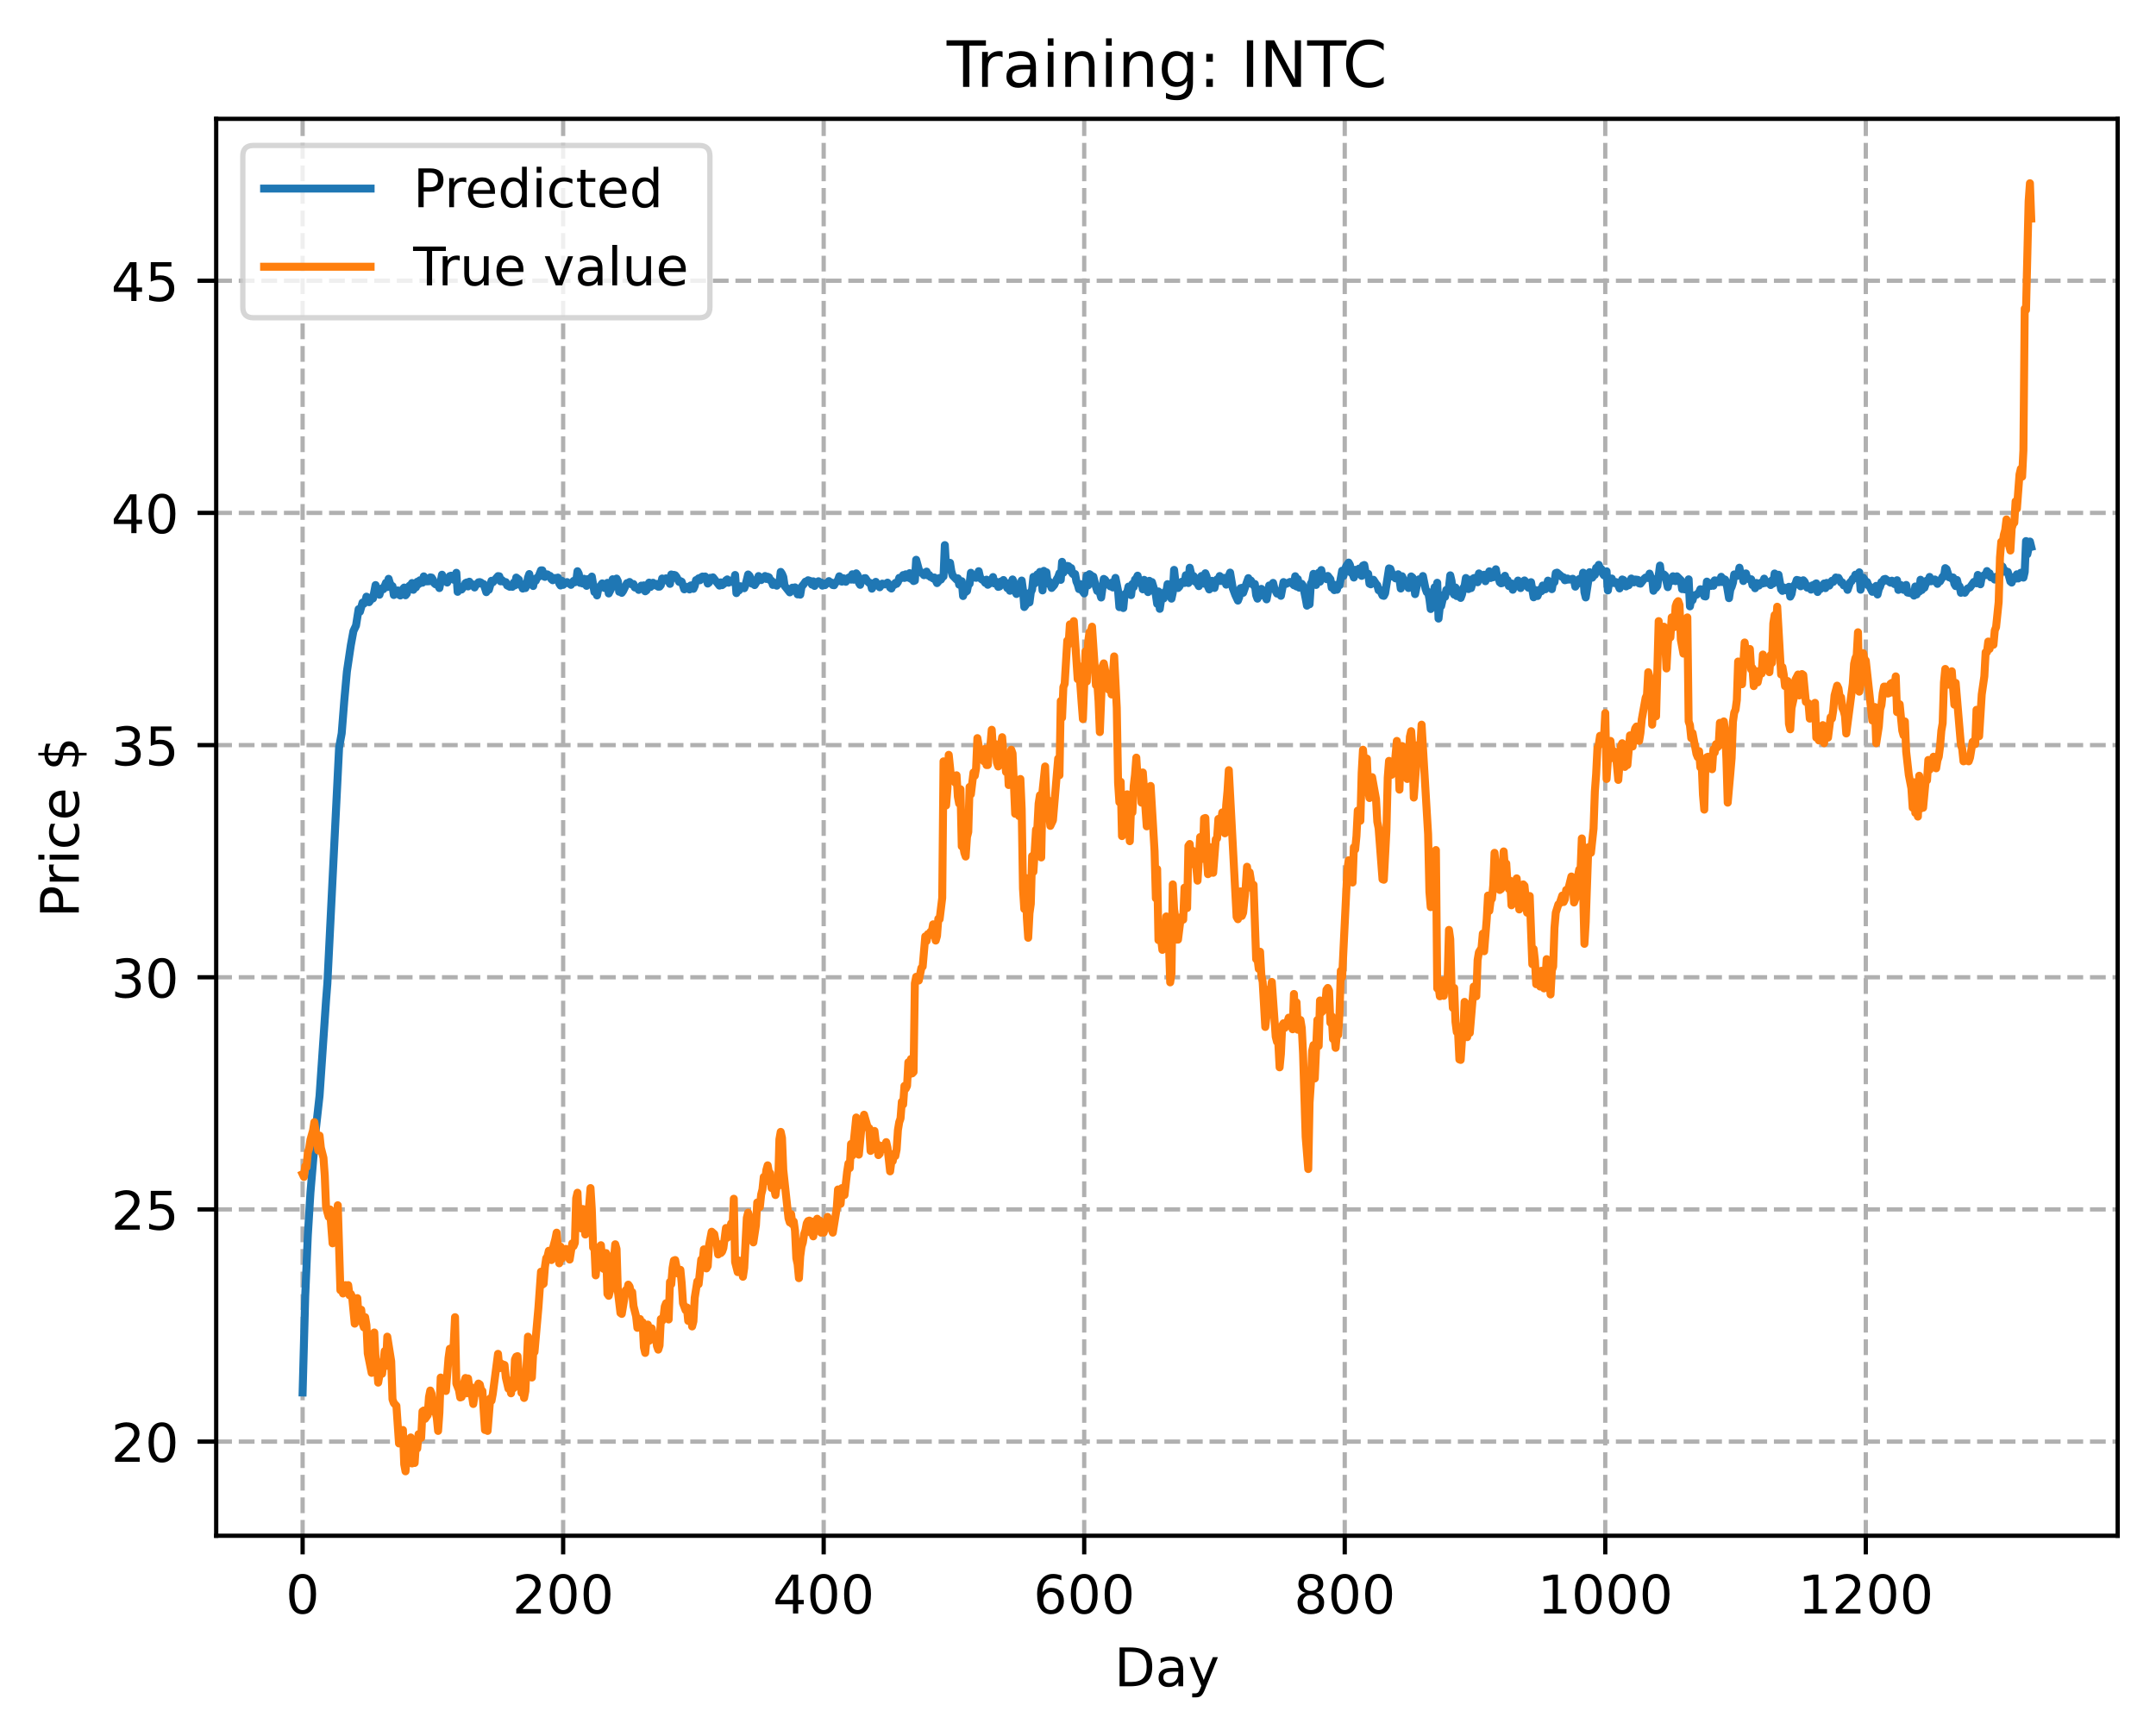 <?xml version="1.0" encoding="utf-8" standalone="no"?>
<!DOCTYPE svg PUBLIC "-//W3C//DTD SVG 1.1//EN"
  "http://www.w3.org/Graphics/SVG/1.1/DTD/svg11.dtd">
<!-- Created with matplotlib (https://matplotlib.org/) -->
<svg height="325.986pt" version="1.1" viewBox="0 0 404.923 325.986" width="404.923pt" xmlns="http://www.w3.org/2000/svg" xmlns:xlink="http://www.w3.org/1999/xlink">
 <defs>
  <style type="text/css">
*{stroke-linecap:butt;stroke-linejoin:round;}
  </style>
 </defs>
 <g id="figure_1">
  <g id="patch_1">
   <path d="M 0 325.986 
L 404.923 325.986 
L 404.923 0 
L 0 0 
z
" style="fill:#ffffff;"/>
  </g>
  <g id="axes_1">
   <g id="patch_2">
    <path d="M 40.603 288.43 
L 397.723 288.43 
L 397.723 22.318 
L 40.603 22.318 
z
" style="fill:#ffffff;"/>
   </g>
   <g id="matplotlib.axis_1">
    <g id="xtick_1">
     <g id="line2d_1">
      <path clip-path="url(#pfb4338ab4d)" d="M 56.836 288.43 
L 56.836 22.318 
" style="fill:none;stroke:#b0b0b0;stroke-dasharray:2.96,1.28;stroke-dashoffset:0;stroke-width:0.8;"/>
     </g>
     <g id="line2d_2">
      <defs>
       <path d="M 0 0 
L 0 3.5 
" id="m667456e28a" style="stroke:#000000;stroke-width:0.8;"/>
      </defs>
      <g>
       <use style="stroke:#000000;stroke-width:0.8;" x="56.836" xlink:href="#m667456e28a" y="288.43"/>
      </g>
     </g>
     <g id="text_1">
      <!-- 0 -->
      <defs>
       <path d="M 31.781 66.406 
Q 24.172 66.406 20.328 58.906 
Q 16.5 51.422 16.5 36.375 
Q 16.5 21.391 20.328 13.891 
Q 24.172 6.391 31.781 6.391 
Q 39.453 6.391 43.281 13.891 
Q 47.125 21.391 47.125 36.375 
Q 47.125 51.422 43.281 58.906 
Q 39.453 66.406 31.781 66.406 
z
M 31.781 74.219 
Q 44.047 74.219 50.516 64.516 
Q 56.984 54.828 56.984 36.375 
Q 56.984 17.969 50.516 8.266 
Q 44.047 -1.422 31.781 -1.422 
Q 19.531 -1.422 13.062 8.266 
Q 6.594 17.969 6.594 36.375 
Q 6.594 54.828 13.062 64.516 
Q 19.531 74.219 31.781 74.219 
z
" id="DejaVuSans-48"/>
      </defs>
      <g transform="translate(53.655 303.029)scale(0.1 -0.1)">
       <use xlink:href="#DejaVuSans-48"/>
      </g>
     </g>
    </g>
    <g id="xtick_2">
     <g id="line2d_3">
      <path clip-path="url(#pfb4338ab4d)" d="M 105.766 288.43 
L 105.766 22.318 
" style="fill:none;stroke:#b0b0b0;stroke-dasharray:2.96,1.28;stroke-dashoffset:0;stroke-width:0.8;"/>
     </g>
     <g id="line2d_4">
      <g>
       <use style="stroke:#000000;stroke-width:0.8;" x="105.766" xlink:href="#m667456e28a" y="288.43"/>
      </g>
     </g>
     <g id="text_2">
      <!-- 200 -->
      <defs>
       <path d="M 19.188 8.297 
L 53.609 8.297 
L 53.609 0 
L 7.328 0 
L 7.328 8.297 
Q 12.938 14.109 22.625 23.891 
Q 32.328 33.688 34.812 36.531 
Q 39.547 41.844 41.422 45.531 
Q 43.312 49.219 43.312 52.781 
Q 43.312 58.594 39.234 62.25 
Q 35.156 65.922 28.609 65.922 
Q 23.969 65.922 18.812 64.312 
Q 13.672 62.703 7.812 59.422 
L 7.812 69.391 
Q 13.766 71.781 18.938 73 
Q 24.125 74.219 28.422 74.219 
Q 39.75 74.219 46.484 68.547 
Q 53.219 62.891 53.219 53.422 
Q 53.219 48.922 51.531 44.891 
Q 49.859 40.875 45.406 35.406 
Q 44.188 33.984 37.641 27.219 
Q 31.109 20.453 19.188 8.297 
z
" id="DejaVuSans-50"/>
      </defs>
      <g transform="translate(96.223 303.029)scale(0.1 -0.1)">
       <use xlink:href="#DejaVuSans-50"/>
       <use x="63.623" xlink:href="#DejaVuSans-48"/>
       <use x="127.246" xlink:href="#DejaVuSans-48"/>
      </g>
     </g>
    </g>
    <g id="xtick_3">
     <g id="line2d_5">
      <path clip-path="url(#pfb4338ab4d)" d="M 154.697 288.43 
L 154.697 22.318 
" style="fill:none;stroke:#b0b0b0;stroke-dasharray:2.96,1.28;stroke-dashoffset:0;stroke-width:0.8;"/>
     </g>
     <g id="line2d_6">
      <g>
       <use style="stroke:#000000;stroke-width:0.8;" x="154.697" xlink:href="#m667456e28a" y="288.43"/>
      </g>
     </g>
     <g id="text_3">
      <!-- 400 -->
      <defs>
       <path d="M 37.797 64.312 
L 12.891 25.391 
L 37.797 25.391 
z
M 35.203 72.906 
L 47.609 72.906 
L 47.609 25.391 
L 58.016 25.391 
L 58.016 17.188 
L 47.609 17.188 
L 47.609 0 
L 37.797 0 
L 37.797 17.188 
L 4.891 17.188 
L 4.891 26.703 
z
" id="DejaVuSans-52"/>
      </defs>
      <g transform="translate(145.153 303.029)scale(0.1 -0.1)">
       <use xlink:href="#DejaVuSans-52"/>
       <use x="63.623" xlink:href="#DejaVuSans-48"/>
       <use x="127.246" xlink:href="#DejaVuSans-48"/>
      </g>
     </g>
    </g>
    <g id="xtick_4">
     <g id="line2d_7">
      <path clip-path="url(#pfb4338ab4d)" d="M 203.628 288.43 
L 203.628 22.318 
" style="fill:none;stroke:#b0b0b0;stroke-dasharray:2.96,1.28;stroke-dashoffset:0;stroke-width:0.8;"/>
     </g>
     <g id="line2d_8">
      <g>
       <use style="stroke:#000000;stroke-width:0.8;" x="203.628" xlink:href="#m667456e28a" y="288.43"/>
      </g>
     </g>
     <g id="text_4">
      <!-- 600 -->
      <defs>
       <path d="M 33.016 40.375 
Q 26.375 40.375 22.484 35.828 
Q 18.609 31.297 18.609 23.391 
Q 18.609 15.531 22.484 10.953 
Q 26.375 6.391 33.016 6.391 
Q 39.656 6.391 43.531 10.953 
Q 47.406 15.531 47.406 23.391 
Q 47.406 31.297 43.531 35.828 
Q 39.656 40.375 33.016 40.375 
z
M 52.594 71.297 
L 52.594 62.312 
Q 48.875 64.062 45.094 64.984 
Q 41.312 65.922 37.594 65.922 
Q 27.828 65.922 22.672 59.328 
Q 17.531 52.734 16.797 39.406 
Q 19.672 43.656 24.016 45.922 
Q 28.375 48.188 33.594 48.188 
Q 44.578 48.188 50.953 41.516 
Q 57.328 34.859 57.328 23.391 
Q 57.328 12.156 50.688 5.359 
Q 44.047 -1.422 33.016 -1.422 
Q 20.359 -1.422 13.672 8.266 
Q 6.984 17.969 6.984 36.375 
Q 6.984 53.656 15.188 63.938 
Q 23.391 74.219 37.203 74.219 
Q 40.922 74.219 44.703 73.484 
Q 48.484 72.75 52.594 71.297 
z
" id="DejaVuSans-54"/>
      </defs>
      <g transform="translate(194.084 303.029)scale(0.1 -0.1)">
       <use xlink:href="#DejaVuSans-54"/>
       <use x="63.623" xlink:href="#DejaVuSans-48"/>
       <use x="127.246" xlink:href="#DejaVuSans-48"/>
      </g>
     </g>
    </g>
    <g id="xtick_5">
     <g id="line2d_9">
      <path clip-path="url(#pfb4338ab4d)" d="M 252.558 288.43 
L 252.558 22.318 
" style="fill:none;stroke:#b0b0b0;stroke-dasharray:2.96,1.28;stroke-dashoffset:0;stroke-width:0.8;"/>
     </g>
     <g id="line2d_10">
      <g>
       <use style="stroke:#000000;stroke-width:0.8;" x="252.558" xlink:href="#m667456e28a" y="288.43"/>
      </g>
     </g>
     <g id="text_5">
      <!-- 800 -->
      <defs>
       <path d="M 31.781 34.625 
Q 24.75 34.625 20.719 30.859 
Q 16.703 27.094 16.703 20.516 
Q 16.703 13.922 20.719 10.156 
Q 24.75 6.391 31.781 6.391 
Q 38.812 6.391 42.859 10.172 
Q 46.922 13.969 46.922 20.516 
Q 46.922 27.094 42.891 30.859 
Q 38.875 34.625 31.781 34.625 
z
M 21.922 38.812 
Q 15.578 40.375 12.031 44.719 
Q 8.5 49.078 8.5 55.328 
Q 8.5 64.062 14.719 69.141 
Q 20.953 74.219 31.781 74.219 
Q 42.672 74.219 48.875 69.141 
Q 55.078 64.062 55.078 55.328 
Q 55.078 49.078 51.531 44.719 
Q 48 40.375 41.703 38.812 
Q 48.828 37.156 52.797 32.312 
Q 56.781 27.484 56.781 20.516 
Q 56.781 9.906 50.312 4.234 
Q 43.844 -1.422 31.781 -1.422 
Q 19.734 -1.422 13.25 4.234 
Q 6.781 9.906 6.781 20.516 
Q 6.781 27.484 10.781 32.312 
Q 14.797 37.156 21.922 38.812 
z
M 18.312 54.391 
Q 18.312 48.734 21.844 45.562 
Q 25.391 42.391 31.781 42.391 
Q 38.141 42.391 41.719 45.562 
Q 45.312 48.734 45.312 54.391 
Q 45.312 60.062 41.719 63.234 
Q 38.141 66.406 31.781 66.406 
Q 25.391 66.406 21.844 63.234 
Q 18.312 60.062 18.312 54.391 
z
" id="DejaVuSans-56"/>
      </defs>
      <g transform="translate(243.015 303.029)scale(0.1 -0.1)">
       <use xlink:href="#DejaVuSans-56"/>
       <use x="63.623" xlink:href="#DejaVuSans-48"/>
       <use x="127.246" xlink:href="#DejaVuSans-48"/>
      </g>
     </g>
    </g>
    <g id="xtick_6">
     <g id="line2d_11">
      <path clip-path="url(#pfb4338ab4d)" d="M 301.489 288.43 
L 301.489 22.318 
" style="fill:none;stroke:#b0b0b0;stroke-dasharray:2.96,1.28;stroke-dashoffset:0;stroke-width:0.8;"/>
     </g>
     <g id="line2d_12">
      <g>
       <use style="stroke:#000000;stroke-width:0.8;" x="301.489" xlink:href="#m667456e28a" y="288.43"/>
      </g>
     </g>
     <g id="text_6">
      <!-- 1000 -->
      <defs>
       <path d="M 12.406 8.297 
L 28.516 8.297 
L 28.516 63.922 
L 10.984 60.406 
L 10.984 69.391 
L 28.422 72.906 
L 38.281 72.906 
L 38.281 8.297 
L 54.391 8.297 
L 54.391 0 
L 12.406 0 
z
" id="DejaVuSans-49"/>
      </defs>
      <g transform="translate(288.764 303.029)scale(0.1 -0.1)">
       <use xlink:href="#DejaVuSans-49"/>
       <use x="63.623" xlink:href="#DejaVuSans-48"/>
       <use x="127.246" xlink:href="#DejaVuSans-48"/>
       <use x="190.869" xlink:href="#DejaVuSans-48"/>
      </g>
     </g>
    </g>
    <g id="xtick_7">
     <g id="line2d_13">
      <path clip-path="url(#pfb4338ab4d)" d="M 350.419 288.43 
L 350.419 22.318 
" style="fill:none;stroke:#b0b0b0;stroke-dasharray:2.96,1.28;stroke-dashoffset:0;stroke-width:0.8;"/>
     </g>
     <g id="line2d_14">
      <g>
       <use style="stroke:#000000;stroke-width:0.8;" x="350.419" xlink:href="#m667456e28a" y="288.43"/>
      </g>
     </g>
     <g id="text_7">
      <!-- 1200 -->
      <g transform="translate(337.694 303.029)scale(0.1 -0.1)">
       <use xlink:href="#DejaVuSans-49"/>
       <use x="63.623" xlink:href="#DejaVuSans-50"/>
       <use x="127.246" xlink:href="#DejaVuSans-48"/>
       <use x="190.869" xlink:href="#DejaVuSans-48"/>
      </g>
     </g>
    </g>
    <g id="text_8">
     <!-- Day -->
     <defs>
      <path d="M 19.672 64.797 
L 19.672 8.109 
L 31.594 8.109 
Q 46.688 8.109 53.688 14.938 
Q 60.688 21.781 60.688 36.531 
Q 60.688 51.172 53.688 57.984 
Q 46.688 64.797 31.594 64.797 
z
M 9.812 72.906 
L 30.078 72.906 
Q 51.266 72.906 61.172 64.094 
Q 71.094 55.281 71.094 36.531 
Q 71.094 17.672 61.125 8.828 
Q 51.172 0 30.078 0 
L 9.812 0 
z
" id="DejaVuSans-68"/>
      <path d="M 34.281 27.484 
Q 23.391 27.484 19.188 25 
Q 14.984 22.516 14.984 16.5 
Q 14.984 11.719 18.141 8.906 
Q 21.297 6.109 26.703 6.109 
Q 34.188 6.109 38.703 11.406 
Q 43.219 16.703 43.219 25.484 
L 43.219 27.484 
z
M 52.203 31.203 
L 52.203 0 
L 43.219 0 
L 43.219 8.297 
Q 40.141 3.328 35.547 0.953 
Q 30.953 -1.422 24.312 -1.422 
Q 15.922 -1.422 10.953 3.297 
Q 6 8.016 6 15.922 
Q 6 25.141 12.172 29.828 
Q 18.359 34.516 30.609 34.516 
L 43.219 34.516 
L 43.219 35.406 
Q 43.219 41.609 39.141 45 
Q 35.062 48.391 27.688 48.391 
Q 23 48.391 18.547 47.266 
Q 14.109 46.141 10.016 43.891 
L 10.016 52.203 
Q 14.938 54.109 19.578 55.047 
Q 24.219 56 28.609 56 
Q 40.484 56 46.344 49.844 
Q 52.203 43.703 52.203 31.203 
z
" id="DejaVuSans-97"/>
      <path d="M 32.172 -5.078 
Q 28.375 -14.844 24.75 -17.812 
Q 21.141 -20.797 15.094 -20.797 
L 7.906 -20.797 
L 7.906 -13.281 
L 13.188 -13.281 
Q 16.891 -13.281 18.938 -11.516 
Q 21 -9.766 23.484 -3.219 
L 25.094 0.875 
L 2.984 54.688 
L 12.5 54.688 
L 29.594 11.922 
L 46.688 54.688 
L 56.203 54.688 
z
" id="DejaVuSans-121"/>
     </defs>
     <g transform="translate(209.29 316.707)scale(0.1 -0.1)">
      <use xlink:href="#DejaVuSans-68"/>
      <use x="77.002" xlink:href="#DejaVuSans-97"/>
      <use x="138.281" xlink:href="#DejaVuSans-121"/>
     </g>
    </g>
   </g>
   <g id="matplotlib.axis_2">
    <g id="ytick_1">
     <g id="line2d_15">
      <path clip-path="url(#pfb4338ab4d)" d="M 40.603 270.753 
L 397.723 270.753 
" style="fill:none;stroke:#b0b0b0;stroke-dasharray:2.96,1.28;stroke-dashoffset:0;stroke-width:0.8;"/>
     </g>
     <g id="line2d_16">
      <defs>
       <path d="M 0 0 
L -3.5 0 
" id="ma7983a5d16" style="stroke:#000000;stroke-width:0.8;"/>
      </defs>
      <g>
       <use style="stroke:#000000;stroke-width:0.8;" x="40.603" xlink:href="#ma7983a5d16" y="270.753"/>
      </g>
     </g>
     <g id="text_9">
      <!-- 20 -->
      <g transform="translate(20.878 274.552)scale(0.1 -0.1)">
       <use xlink:href="#DejaVuSans-50"/>
       <use x="63.623" xlink:href="#DejaVuSans-48"/>
      </g>
     </g>
    </g>
    <g id="ytick_2">
     <g id="line2d_17">
      <path clip-path="url(#pfb4338ab4d)" d="M 40.603 227.148 
L 397.723 227.148 
" style="fill:none;stroke:#b0b0b0;stroke-dasharray:2.96,1.28;stroke-dashoffset:0;stroke-width:0.8;"/>
     </g>
     <g id="line2d_18">
      <g>
       <use style="stroke:#000000;stroke-width:0.8;" x="40.603" xlink:href="#ma7983a5d16" y="227.148"/>
      </g>
     </g>
     <g id="text_10">
      <!-- 25 -->
      <defs>
       <path d="M 10.797 72.906 
L 49.516 72.906 
L 49.516 64.594 
L 19.828 64.594 
L 19.828 46.734 
Q 21.969 47.469 24.109 47.828 
Q 26.266 48.188 28.422 48.188 
Q 40.625 48.188 47.75 41.5 
Q 54.891 34.812 54.891 23.391 
Q 54.891 11.625 47.562 5.094 
Q 40.234 -1.422 26.906 -1.422 
Q 22.312 -1.422 17.547 -0.641 
Q 12.797 0.141 7.719 1.703 
L 7.719 11.625 
Q 12.109 9.234 16.797 8.062 
Q 21.484 6.891 26.703 6.891 
Q 35.156 6.891 40.078 11.328 
Q 45.016 15.766 45.016 23.391 
Q 45.016 31 40.078 35.438 
Q 35.156 39.891 26.703 39.891 
Q 22.75 39.891 18.812 39.016 
Q 14.891 38.141 10.797 36.281 
z
" id="DejaVuSans-53"/>
      </defs>
      <g transform="translate(20.878 230.947)scale(0.1 -0.1)">
       <use xlink:href="#DejaVuSans-50"/>
       <use x="63.623" xlink:href="#DejaVuSans-53"/>
      </g>
     </g>
    </g>
    <g id="ytick_3">
     <g id="line2d_19">
      <path clip-path="url(#pfb4338ab4d)" d="M 40.603 183.543 
L 397.723 183.543 
" style="fill:none;stroke:#b0b0b0;stroke-dasharray:2.96,1.28;stroke-dashoffset:0;stroke-width:0.8;"/>
     </g>
     <g id="line2d_20">
      <g>
       <use style="stroke:#000000;stroke-width:0.8;" x="40.603" xlink:href="#ma7983a5d16" y="183.543"/>
      </g>
     </g>
     <g id="text_11">
      <!-- 30 -->
      <defs>
       <path d="M 40.578 39.312 
Q 47.656 37.797 51.625 33 
Q 55.609 28.219 55.609 21.188 
Q 55.609 10.406 48.188 4.484 
Q 40.766 -1.422 27.094 -1.422 
Q 22.516 -1.422 17.656 -0.516 
Q 12.797 0.391 7.625 2.203 
L 7.625 11.719 
Q 11.719 9.328 16.594 8.109 
Q 21.484 6.891 26.812 6.891 
Q 36.078 6.891 40.938 10.547 
Q 45.797 14.203 45.797 21.188 
Q 45.797 27.641 41.281 31.266 
Q 36.766 34.906 28.719 34.906 
L 20.219 34.906 
L 20.219 43.016 
L 29.109 43.016 
Q 36.375 43.016 40.234 45.922 
Q 44.094 48.828 44.094 54.297 
Q 44.094 59.906 40.109 62.906 
Q 36.141 65.922 28.719 65.922 
Q 24.656 65.922 20.016 65.031 
Q 15.375 64.156 9.812 62.312 
L 9.812 71.094 
Q 15.438 72.656 20.344 73.438 
Q 25.25 74.219 29.594 74.219 
Q 40.828 74.219 47.359 69.109 
Q 53.906 64.016 53.906 55.328 
Q 53.906 49.266 50.438 45.094 
Q 46.969 40.922 40.578 39.312 
z
" id="DejaVuSans-51"/>
      </defs>
      <g transform="translate(20.878 187.342)scale(0.1 -0.1)">
       <use xlink:href="#DejaVuSans-51"/>
       <use x="63.623" xlink:href="#DejaVuSans-48"/>
      </g>
     </g>
    </g>
    <g id="ytick_4">
     <g id="line2d_21">
      <path clip-path="url(#pfb4338ab4d)" d="M 40.603 139.938 
L 397.723 139.938 
" style="fill:none;stroke:#b0b0b0;stroke-dasharray:2.96,1.28;stroke-dashoffset:0;stroke-width:0.8;"/>
     </g>
     <g id="line2d_22">
      <g>
       <use style="stroke:#000000;stroke-width:0.8;" x="40.603" xlink:href="#ma7983a5d16" y="139.938"/>
      </g>
     </g>
     <g id="text_12">
      <!-- 35 -->
      <g transform="translate(20.878 143.737)scale(0.1 -0.1)">
       <use xlink:href="#DejaVuSans-51"/>
       <use x="63.623" xlink:href="#DejaVuSans-53"/>
      </g>
     </g>
    </g>
    <g id="ytick_5">
     <g id="line2d_23">
      <path clip-path="url(#pfb4338ab4d)" d="M 40.603 96.333 
L 397.723 96.333 
" style="fill:none;stroke:#b0b0b0;stroke-dasharray:2.96,1.28;stroke-dashoffset:0;stroke-width:0.8;"/>
     </g>
     <g id="line2d_24">
      <g>
       <use style="stroke:#000000;stroke-width:0.8;" x="40.603" xlink:href="#ma7983a5d16" y="96.333"/>
      </g>
     </g>
     <g id="text_13">
      <!-- 40 -->
      <g transform="translate(20.878 100.132)scale(0.1 -0.1)">
       <use xlink:href="#DejaVuSans-52"/>
       <use x="63.623" xlink:href="#DejaVuSans-48"/>
      </g>
     </g>
    </g>
    <g id="ytick_6">
     <g id="line2d_25">
      <path clip-path="url(#pfb4338ab4d)" d="M 40.603 52.728 
L 397.723 52.728 
" style="fill:none;stroke:#b0b0b0;stroke-dasharray:2.96,1.28;stroke-dashoffset:0;stroke-width:0.8;"/>
     </g>
     <g id="line2d_26">
      <g>
       <use style="stroke:#000000;stroke-width:0.8;" x="40.603" xlink:href="#ma7983a5d16" y="52.728"/>
      </g>
     </g>
     <g id="text_14">
      <!-- 45 -->
      <g transform="translate(20.878 56.527)scale(0.1 -0.1)">
       <use xlink:href="#DejaVuSans-52"/>
       <use x="63.623" xlink:href="#DejaVuSans-53"/>
      </g>
     </g>
    </g>
    <g id="text_15">
     <!-- Price $ -->
     <defs>
      <path d="M 19.672 64.797 
L 19.672 37.406 
L 32.078 37.406 
Q 38.969 37.406 42.719 40.969 
Q 46.484 44.531 46.484 51.125 
Q 46.484 57.672 42.719 61.234 
Q 38.969 64.797 32.078 64.797 
z
M 9.812 72.906 
L 32.078 72.906 
Q 44.344 72.906 50.609 67.359 
Q 56.891 61.812 56.891 51.125 
Q 56.891 40.328 50.609 34.812 
Q 44.344 29.297 32.078 29.297 
L 19.672 29.297 
L 19.672 0 
L 9.812 0 
z
" id="DejaVuSans-80"/>
      <path d="M 41.109 46.297 
Q 39.594 47.172 37.812 47.578 
Q 36.031 48 33.891 48 
Q 26.266 48 22.188 43.047 
Q 18.109 38.094 18.109 28.812 
L 18.109 0 
L 9.078 0 
L 9.078 54.688 
L 18.109 54.688 
L 18.109 46.188 
Q 20.953 51.172 25.484 53.578 
Q 30.031 56 36.531 56 
Q 37.453 56 38.578 55.875 
Q 39.703 55.766 41.062 55.516 
z
" id="DejaVuSans-114"/>
      <path d="M 9.422 54.688 
L 18.406 54.688 
L 18.406 0 
L 9.422 0 
z
M 9.422 75.984 
L 18.406 75.984 
L 18.406 64.594 
L 9.422 64.594 
z
" id="DejaVuSans-105"/>
      <path d="M 48.781 52.594 
L 48.781 44.188 
Q 44.969 46.297 41.141 47.344 
Q 37.312 48.391 33.406 48.391 
Q 24.656 48.391 19.812 42.844 
Q 14.984 37.312 14.984 27.297 
Q 14.984 17.281 19.812 11.734 
Q 24.656 6.203 33.406 6.203 
Q 37.312 6.203 41.141 7.25 
Q 44.969 8.297 48.781 10.406 
L 48.781 2.094 
Q 45.016 0.344 40.984 -0.531 
Q 36.969 -1.422 32.422 -1.422 
Q 20.062 -1.422 12.781 6.344 
Q 5.516 14.109 5.516 27.297 
Q 5.516 40.672 12.859 48.328 
Q 20.219 56 33.016 56 
Q 37.156 56 41.109 55.141 
Q 45.062 54.297 48.781 52.594 
z
" id="DejaVuSans-99"/>
      <path d="M 56.203 29.594 
L 56.203 25.203 
L 14.891 25.203 
Q 15.484 15.922 20.484 11.062 
Q 25.484 6.203 34.422 6.203 
Q 39.594 6.203 44.453 7.469 
Q 49.312 8.734 54.109 11.281 
L 54.109 2.781 
Q 49.266 0.734 44.188 -0.344 
Q 39.109 -1.422 33.891 -1.422 
Q 20.797 -1.422 13.156 6.188 
Q 5.516 13.812 5.516 26.812 
Q 5.516 40.234 12.766 48.109 
Q 20.016 56 32.328 56 
Q 43.359 56 49.781 48.891 
Q 56.203 41.797 56.203 29.594 
z
M 47.219 32.234 
Q 47.125 39.594 43.094 43.984 
Q 39.062 48.391 32.422 48.391 
Q 24.906 48.391 20.391 44.141 
Q 15.875 39.891 15.188 32.172 
z
" id="DejaVuSans-101"/>
      <path id="DejaVuSans-32"/>
      <path d="M 33.797 -14.703 
L 28.906 -14.703 
L 28.859 0 
Q 23.734 0.094 18.609 1.188 
Q 13.484 2.297 8.297 4.5 
L 8.297 13.281 
Q 13.281 10.156 18.375 8.562 
Q 23.484 6.984 28.906 6.938 
L 28.906 29.203 
Q 18.109 30.953 13.203 35.156 
Q 8.297 39.359 8.297 46.688 
Q 8.297 54.641 13.625 59.219 
Q 18.953 63.812 28.906 64.5 
L 28.906 75.984 
L 33.797 75.984 
L 33.797 64.656 
Q 38.328 64.453 42.578 63.688 
Q 46.828 62.938 50.875 61.625 
L 50.875 53.078 
Q 46.828 55.125 42.547 56.25 
Q 38.281 57.375 33.797 57.562 
L 33.797 36.719 
Q 44.875 35.016 50.094 30.609 
Q 55.328 26.219 55.328 18.609 
Q 55.328 10.359 49.781 5.594 
Q 44.234 0.828 33.797 0.094 
z
M 28.906 37.594 
L 28.906 57.625 
Q 23.25 56.984 20.266 54.391 
Q 17.281 51.812 17.281 47.516 
Q 17.281 43.312 20.031 40.969 
Q 22.797 38.625 28.906 37.594 
z
M 33.797 28.219 
L 33.797 7.078 
Q 39.984 7.906 43.141 10.594 
Q 46.297 13.281 46.297 17.672 
Q 46.297 21.969 43.281 24.5 
Q 40.281 27.047 33.797 28.219 
z
" id="DejaVuSans-36"/>
     </defs>
     <g transform="translate(14.798 172.342)rotate(-90)scale(0.1 -0.1)">
      <use xlink:href="#DejaVuSans-80"/>
      <use x="58.553" xlink:href="#DejaVuSans-114"/>
      <use x="99.666" xlink:href="#DejaVuSans-105"/>
      <use x="127.449" xlink:href="#DejaVuSans-99"/>
      <use x="182.43" xlink:href="#DejaVuSans-101"/>
      <use x="243.953" xlink:href="#DejaVuSans-32"/>
      <use x="275.74" xlink:href="#DejaVuSans-36"/>
     </g>
    </g>
   </g>
   <g id="line2d_27">
    <path clip-path="url(#pfb4338ab4d)" d="M 56.836 261.526 
L 57.325 243.411 
L 57.814 232.006 
L 58.304 224 
L 59.282 212.394 
L 60.016 205.8 
L 61.24 187.843 
L 61.484 184.72 
L 63.686 140.422 
L 64.175 137.734 
L 64.665 131.532 
L 65.154 126.121 
L 65.888 121.191 
L 66.377 118.529 
L 66.867 117.487 
L 67.356 114.406 
L 67.601 114.888 
L 68.09 113.174 
L 68.335 113.385 
L 68.579 112.989 
L 68.824 112.061 
L 69.069 112.199 
L 69.313 113.102 
L 69.802 112.414 
L 70.047 112.405 
L 70.536 109.882 
L 70.781 111.26 
L 71.026 111.058 
L 71.27 111.701 
L 71.515 110.852 
L 71.76 110.475 
L 72.004 110.659 
L 72.494 109.448 
L 72.738 110.254 
L 72.983 108.707 
L 73.228 109.54 
L 73.472 109.946 
L 73.717 110.085 
L 73.962 111.752 
L 74.206 111.304 
L 74.696 110.888 
L 74.94 111.69 
L 75.185 111.842 
L 75.674 110.62 
L 75.919 110.35 
L 76.163 111.803 
L 76.408 111.495 
L 76.653 110.389 
L 76.897 110.013 
L 77.142 109.888 
L 77.387 109.502 
L 77.631 110.772 
L 77.876 110.305 
L 78.121 110.304 
L 78.365 109.263 
L 78.61 109.724 
L 78.855 108.986 
L 79.344 109.445 
L 79.589 108.25 
L 80.078 109.19 
L 80.567 109.168 
L 80.812 108.439 
L 81.056 108.479 
L 81.301 108.856 
L 81.546 109.516 
L 81.79 109.736 
L 82.035 109.669 
L 82.28 109.967 
L 82.524 110.448 
L 83.014 107.937 
L 83.503 109.031 
L 83.748 108.898 
L 83.992 109.413 
L 84.482 108.195 
L 84.726 108.118 
L 85.216 108.888 
L 85.46 108.498 
L 85.705 107.577 
L 85.95 111.154 
L 86.194 110.561 
L 86.439 110.577 
L 86.684 110.725 
L 87.173 110.086 
L 87.417 109.518 
L 87.662 109.395 
L 87.907 110.14 
L 88.151 109.25 
L 88.396 109.862 
L 88.641 109.694 
L 89.13 110.337 
L 89.375 109.755 
L 89.619 109.734 
L 89.864 109.365 
L 90.109 109.327 
L 90.353 109.429 
L 90.598 109.709 
L 90.843 109.7 
L 91.332 111.218 
L 91.577 110.434 
L 91.821 110.769 
L 92.311 109.077 
L 92.555 109.362 
L 93.534 108.203 
L 93.778 108.233 
L 94.023 109.182 
L 94.268 108.931 
L 94.512 109.224 
L 95.002 109.334 
L 95.246 109.951 
L 95.736 110.203 
L 95.98 109.972 
L 96.225 110.214 
L 96.47 109.43 
L 96.714 109.935 
L 96.959 108.476 
L 97.448 108.87 
L 97.693 109.877 
L 97.938 109.664 
L 98.182 110.544 
L 98.427 110.059 
L 98.672 110.452 
L 98.916 109.905 
L 99.161 108.498 
L 99.405 107.81 
L 99.65 109.186 
L 99.895 109.392 
L 100.139 110.062 
L 100.384 108.779 
L 100.629 109.077 
L 100.873 108.489 
L 101.118 108.362 
L 101.607 107.122 
L 101.852 107.122 
L 102.097 108.233 
L 102.341 108.346 
L 102.586 107.849 
L 102.831 107.888 
L 103.075 108.155 
L 103.32 108.164 
L 103.565 108.777 
L 103.809 108.976 
L 104.054 108.57 
L 104.543 108.571 
L 104.788 108.48 
L 105.032 109.606 
L 105.277 109.968 
L 105.522 109.08 
L 105.766 109.849 
L 106.011 109.475 
L 106.5 109.323 
L 106.745 109.554 
L 106.99 109.568 
L 107.234 109.845 
L 107.724 109.1 
L 107.968 109.365 
L 108.213 109.225 
L 108.458 107.283 
L 108.702 107.753 
L 108.947 109.472 
L 109.192 109.393 
L 109.436 109.595 
L 109.681 108.697 
L 109.926 109.633 
L 110.17 110.034 
L 110.415 108.762 
L 110.66 109.242 
L 111.149 108.29 
L 111.638 111.189 
L 111.883 110.632 
L 112.127 111.829 
L 112.372 110.582 
L 113.106 109.568 
L 113.351 110.342 
L 113.595 110.451 
L 113.84 110.182 
L 114.085 109.465 
L 114.329 111.46 
L 114.819 110.486 
L 115.063 108.79 
L 115.308 109.35 
L 115.553 109.235 
L 115.797 108.665 
L 116.042 109.155 
L 116.287 111.138 
L 116.531 111.021 
L 116.776 111.345 
L 117.02 111.003 
L 117.51 109.996 
L 117.754 109.517 
L 117.999 109.624 
L 118.244 109.305 
L 118.733 109.801 
L 118.978 109.691 
L 119.222 110.338 
L 119.712 110.43 
L 119.956 110.791 
L 120.446 109.986 
L 120.69 110.205 
L 120.935 109.94 
L 121.18 111.053 
L 121.424 110.877 
L 121.669 109.854 
L 121.914 109.422 
L 122.158 110.251 
L 122.648 109.449 
L 122.892 109.898 
L 123.137 109.956 
L 123.381 109.67 
L 123.626 110.191 
L 123.871 110.181 
L 124.115 109.876 
L 124.36 108.65 
L 124.605 109.083 
L 124.849 108.983 
L 125.094 108.615 
L 125.339 108.728 
L 125.828 109.661 
L 126.073 107.893 
L 126.317 108.583 
L 126.562 107.965 
L 126.807 108.039 
L 127.051 108.339 
L 127.541 109.282 
L 127.785 109.137 
L 128.03 109.257 
L 128.519 110.687 
L 128.764 110.493 
L 129.008 110.521 
L 129.253 110.188 
L 129.498 110.709 
L 129.742 109.951 
L 129.987 109.917 
L 130.232 110.592 
L 130.476 110.061 
L 130.721 108.947 
L 130.966 108.901 
L 131.21 108.62 
L 131.455 108.983 
L 131.7 108.417 
L 131.944 108.279 
L 132.189 108.667 
L 132.434 108.27 
L 132.678 108.755 
L 132.923 109.602 
L 133.168 109.399 
L 133.412 108.52 
L 133.657 108.58 
L 133.902 108.435 
L 135.125 109.986 
L 135.369 109.379 
L 135.614 109.9 
L 136.103 109.523 
L 136.348 109.001 
L 136.593 108.819 
L 136.837 109.441 
L 137.082 109.116 
L 137.571 108.991 
L 137.816 109.427 
L 138.061 107.988 
L 138.305 111.397 
L 138.55 110.864 
L 138.795 110.894 
L 139.039 110.102 
L 139.773 110.48 
L 140.018 109.871 
L 140.507 107.894 
L 140.752 108.118 
L 140.996 108.628 
L 141.241 109.627 
L 141.486 109.415 
L 141.73 109.887 
L 142.22 109.086 
L 142.464 108.193 
L 142.954 108.946 
L 143.198 108.467 
L 143.443 108.538 
L 143.688 108.183 
L 143.932 108.735 
L 144.177 108.318 
L 144.422 108.428 
L 144.666 109 
L 144.911 109.075 
L 145.156 109.858 
L 145.4 109.434 
L 145.645 109.86 
L 145.89 110.002 
L 146.134 109.422 
L 146.379 109.585 
L 146.624 107.413 
L 146.868 107.787 
L 147.113 108.379 
L 147.357 110.019 
L 148.336 111.258 
L 148.581 111.045 
L 148.825 110.372 
L 149.07 110.746 
L 149.315 110.315 
L 149.559 110.634 
L 149.804 111.636 
L 150.049 111.372 
L 150.293 111.687 
L 150.538 110.217 
L 151.027 109.617 
L 151.272 109.245 
L 151.517 109.198 
L 151.761 108.979 
L 152.251 109.147 
L 152.495 109.798 
L 152.74 109.183 
L 152.984 110.042 
L 153.229 109.407 
L 153.474 109.552 
L 153.718 109.165 
L 153.963 109.386 
L 154.208 109.403 
L 154.452 109.996 
L 154.697 109.612 
L 154.942 109.897 
L 155.186 109.525 
L 155.431 109.563 
L 155.676 109.138 
L 155.92 109.517 
L 156.165 109.422 
L 156.41 109.877 
L 156.654 109.917 
L 156.899 109.425 
L 157.144 109.27 
L 157.388 108.929 
L 157.633 108.235 
L 157.878 109.154 
L 158.122 109.24 
L 158.367 108.59 
L 158.612 109.062 
L 158.856 109.267 
L 159.101 108.654 
L 159.59 108.384 
L 159.835 108.863 
L 160.079 107.855 
L 160.324 108.877 
L 160.813 107.682 
L 161.058 108.004 
L 161.303 109.459 
L 161.547 109.841 
L 161.792 108.948 
L 162.281 108.603 
L 162.526 108.578 
L 163.015 109.282 
L 163.26 109.501 
L 163.505 109.496 
L 163.749 110.56 
L 164.483 109.279 
L 164.728 109.892 
L 164.972 109.827 
L 165.217 110.294 
L 165.706 109.611 
L 166.196 109.76 
L 166.685 109.429 
L 166.93 109.737 
L 167.174 110.353 
L 167.419 110.531 
L 167.664 109.856 
L 167.908 109.889 
L 168.153 109.479 
L 168.398 109.653 
L 168.642 109.32 
L 168.887 108.528 
L 169.376 108.557 
L 169.621 108.006 
L 169.866 108.544 
L 170.11 107.86 
L 170.355 108.444 
L 170.6 108.494 
L 170.844 107.645 
L 171.089 108.717 
L 171.333 108.069 
L 171.578 109.128 
L 171.823 109.035 
L 172.067 105.132 
L 172.557 106.924 
L 172.801 107.429 
L 173.046 107.5 
L 173.535 108.028 
L 174.025 107.358 
L 174.269 108.075 
L 174.514 107.971 
L 174.759 108.377 
L 175.003 108.405 
L 175.248 108.641 
L 175.493 108.461 
L 175.982 109.514 
L 176.227 109.236 
L 176.471 108.551 
L 176.716 108.86 
L 176.96 108.446 
L 177.205 108.255 
L 177.45 102.378 
L 177.694 106.624 
L 177.939 106.693 
L 178.184 106.537 
L 178.428 105.705 
L 178.673 107.257 
L 178.918 108.084 
L 179.652 108.847 
L 179.896 108.616 
L 180.141 109.805 
L 180.386 109.911 
L 180.63 109.154 
L 180.875 111.946 
L 181.12 111.053 
L 181.364 111.191 
L 181.609 111.001 
L 181.854 109.808 
L 182.098 109.648 
L 182.343 107.572 
L 182.588 108.57 
L 182.832 108.162 
L 183.077 108.006 
L 183.321 108.524 
L 183.566 108.36 
L 183.811 107.279 
L 184.055 108.354 
L 184.3 108.758 
L 184.789 109.069 
L 185.034 109.462 
L 185.279 108.866 
L 185.523 109.831 
L 185.768 109.654 
L 186.013 108.934 
L 186.257 108.963 
L 186.502 108.377 
L 186.747 109.583 
L 186.991 109.198 
L 187.236 109.331 
L 187.481 110.226 
L 187.725 110.155 
L 187.97 109.219 
L 188.215 109.303 
L 188.459 108.937 
L 188.704 109.851 
L 188.948 109.917 
L 189.193 110.465 
L 189.438 109.522 
L 189.682 110.955 
L 189.927 110.237 
L 190.172 108.827 
L 190.416 109.327 
L 190.661 111.076 
L 190.906 111.558 
L 191.15 110.023 
L 191.395 109.966 
L 191.64 111.252 
L 191.884 109.034 
L 192.129 110.81 
L 192.374 114.007 
L 192.618 113.672 
L 192.863 111.468 
L 193.108 113.224 
L 193.352 113.139 
L 193.597 111.264 
L 193.842 110.714 
L 194.086 108.342 
L 194.331 109.601 
L 194.82 107.88 
L 195.065 108.312 
L 195.309 107.411 
L 195.554 107.629 
L 195.799 110.889 
L 196.043 107.215 
L 196.288 107.573 
L 196.533 107.48 
L 196.777 109.578 
L 197.022 109.206 
L 197.511 110.428 
L 198.001 109.869 
L 198.49 108.765 
L 198.735 108.358 
L 198.979 107.658 
L 199.224 108.907 
L 199.469 105.519 
L 199.713 107.565 
L 199.958 106.346 
L 200.203 107.035 
L 200.447 106.282 
L 200.692 106.345 
L 200.936 107.197 
L 201.181 106.689 
L 201.426 107.729 
L 201.67 107.93 
L 201.915 107.808 
L 202.16 109.19 
L 202.404 109.752 
L 202.649 110.642 
L 202.894 109.711 
L 203.138 110.786 
L 203.628 111.452 
L 204.117 108.112 
L 204.362 109.947 
L 204.606 107.835 
L 204.851 107.993 
L 205.096 108.292 
L 205.34 108.294 
L 205.83 110.19 
L 206.074 110.986 
L 206.319 110.466 
L 206.808 112.222 
L 207.297 108.728 
L 207.542 108.888 
L 207.787 109.325 
L 208.276 109.855 
L 208.521 110.121 
L 208.765 109.441 
L 209.01 110.332 
L 209.499 108.537 
L 209.989 110.997 
L 210.233 114.028 
L 210.478 113.683 
L 210.723 111.965 
L 210.967 114.197 
L 211.212 111.637 
L 211.701 111.241 
L 211.946 110.169 
L 212.191 111.544 
L 212.435 111.774 
L 212.68 109.674 
L 212.924 110.259 
L 213.169 108.845 
L 213.414 108.672 
L 213.658 108.116 
L 213.903 109.486 
L 214.148 109.493 
L 214.392 109.123 
L 214.637 110.683 
L 214.882 108.901 
L 215.126 110.259 
L 215.371 110.601 
L 215.616 111.207 
L 215.86 109.085 
L 216.105 109.391 
L 216.35 109.32 
L 217.084 111.719 
L 217.328 113.416 
L 217.573 111.085 
L 217.818 114.35 
L 218.062 112.686 
L 218.307 112.455 
L 218.551 112.399 
L 218.796 111.162 
L 219.041 111.296 
L 219.285 109.704 
L 219.53 110.111 
L 219.775 110.837 
L 220.019 112.436 
L 220.264 111.286 
L 220.509 107.032 
L 220.753 109.251 
L 220.998 109.44 
L 221.243 110.437 
L 221.487 110.184 
L 221.977 109.253 
L 222.221 109.273 
L 222.466 109.489 
L 222.711 108.028 
L 223.2 109.501 
L 223.445 106.628 
L 223.934 108.704 
L 224.179 108.197 
L 224.423 109.213 
L 224.668 108.613 
L 224.912 109.645 
L 225.157 110.086 
L 225.646 108.178 
L 226.136 109.613 
L 226.38 107.666 
L 226.625 108.294 
L 226.87 110.162 
L 227.114 110.706 
L 227.359 110.383 
L 227.604 109.08 
L 227.848 109.573 
L 228.093 110.431 
L 228.338 109.307 
L 228.582 108.804 
L 228.827 108.984 
L 229.072 108.188 
L 229.316 109.129 
L 229.561 108.646 
L 229.806 108.53 
L 230.05 108.988 
L 230.295 109.806 
L 230.539 108.373 
L 230.784 108.177 
L 231.029 107.541 
L 231.518 110.44 
L 232.007 111.749 
L 232.497 112.801 
L 232.741 112.165 
L 232.986 110.47 
L 233.231 110.402 
L 233.475 111.341 
L 234.454 108.58 
L 234.699 109.548 
L 234.943 109.044 
L 235.433 109.941 
L 235.677 109.678 
L 235.922 111.782 
L 236.167 112.437 
L 236.411 111.745 
L 236.656 111.89 
L 236.9 110.597 
L 237.145 111.618 
L 237.39 111.358 
L 237.879 112.57 
L 238.368 109.958 
L 238.613 110.221 
L 238.858 109.963 
L 239.102 109.474 
L 239.347 110.492 
L 239.836 111.481 
L 240.326 111.028 
L 240.57 111.905 
L 241.06 109.323 
L 241.549 109.662 
L 242.283 109.292 
L 242.527 109.404 
L 243.017 109.921 
L 243.261 108.224 
L 243.506 110.154 
L 243.751 108.762 
L 243.995 110.37 
L 244.24 109.705 
L 244.485 109.645 
L 244.729 110.012 
L 245.219 112.403 
L 245.463 113.755 
L 245.708 113.417 
L 245.953 113.493 
L 246.197 109.605 
L 246.442 109.152 
L 246.687 107.773 
L 246.931 108.039 
L 247.176 109.864 
L 247.421 107.958 
L 247.665 107.566 
L 247.91 109.258 
L 248.155 107.06 
L 248.399 108.438 
L 248.644 108.464 
L 248.888 108.285 
L 249.133 108.77 
L 249.378 108.171 
L 249.867 108.791 
L 250.112 110.384 
L 250.356 109.731 
L 250.601 110.835 
L 250.846 110.292 
L 251.09 110.758 
L 251.335 109.744 
L 251.58 109.926 
L 252.069 107.182 
L 252.314 108.172 
L 252.803 106.389 
L 253.292 105.659 
L 253.537 106.106 
L 253.782 107.598 
L 254.026 107.702 
L 254.271 108.47 
L 254.515 107.018 
L 254.76 107.843 
L 255.005 107.478 
L 255.249 106.786 
L 255.494 107.765 
L 255.739 108.159 
L 255.983 106.227 
L 256.228 106.119 
L 256.473 107.499 
L 256.717 108 
L 256.962 107.764 
L 257.207 109.625 
L 257.451 109.746 
L 257.696 109.162 
L 257.941 108.889 
L 258.43 109.653 
L 258.675 109.927 
L 258.919 110.857 
L 259.164 110.769 
L 259.653 111.838 
L 259.898 111.912 
L 260.143 111.432 
L 260.876 106.75 
L 261.121 106.835 
L 261.61 108.304 
L 261.855 108.354 
L 262.1 108.625 
L 262.589 107.854 
L 262.834 108.81 
L 263.078 110.535 
L 263.323 108.221 
L 263.812 109.322 
L 264.057 109.159 
L 264.302 109.352 
L 264.546 110.442 
L 264.791 109.703 
L 265.036 108.263 
L 265.28 108.456 
L 265.525 109.477 
L 265.77 111.583 
L 266.259 109.177 
L 266.503 108.807 
L 266.993 109.213 
L 267.237 108.187 
L 267.727 110.559 
L 267.971 111.23 
L 268.216 111.171 
L 268.461 112.467 
L 268.705 114.381 
L 268.95 113.875 
L 269.439 110.297 
L 269.684 111.945 
L 269.929 109.451 
L 270.173 116.179 
L 270.418 113.961 
L 270.663 113.833 
L 271.152 111.705 
L 271.397 112.093 
L 271.641 110.789 
L 271.886 110.982 
L 272.131 110.344 
L 272.375 108.054 
L 272.62 109.105 
L 272.864 111.269 
L 273.109 111.678 
L 273.354 110.338 
L 273.598 111.953 
L 273.843 111.756 
L 274.088 111.365 
L 274.332 112.3 
L 274.577 111.652 
L 274.822 110.412 
L 275.066 110.096 
L 275.311 108.557 
L 275.556 109.066 
L 275.8 110.632 
L 276.045 108.885 
L 276.29 110.456 
L 276.779 108.594 
L 277.024 108.52 
L 277.268 108.756 
L 277.513 109.356 
L 277.758 107.695 
L 278.491 108.351 
L 278.736 107.947 
L 278.981 109.161 
L 279.715 107.3 
L 279.959 108.554 
L 280.204 108.143 
L 280.449 108.416 
L 280.693 108.021 
L 280.938 106.918 
L 281.183 108.329 
L 281.427 108.451 
L 281.672 109.354 
L 281.917 109.557 
L 282.161 109.5 
L 282.406 108.504 
L 282.651 108.14 
L 282.895 109.23 
L 283.14 108.94 
L 283.385 110.066 
L 283.629 110.045 
L 283.874 109.571 
L 284.118 110.761 
L 284.363 110.19 
L 284.608 110.042 
L 285.097 109.034 
L 285.586 110.449 
L 285.831 109.804 
L 286.076 109.956 
L 286.32 109.013 
L 286.565 109.308 
L 286.81 110.029 
L 287.054 110.383 
L 287.299 110.167 
L 287.544 109.34 
L 288.033 112.182 
L 288.278 110.787 
L 288.767 111.943 
L 289.256 110.692 
L 289.501 111.04 
L 289.746 109.963 
L 289.99 110.186 
L 290.235 110.678 
L 290.479 110.08 
L 290.724 109.047 
L 290.969 110.172 
L 291.213 109.898 
L 291.458 110.651 
L 291.703 109.253 
L 291.947 109.34 
L 292.192 107.627 
L 292.437 107.551 
L 293.415 108.38 
L 293.66 108.428 
L 293.905 108.977 
L 294.149 108.918 
L 294.394 108.647 
L 294.639 108.858 
L 295.128 108.804 
L 295.373 108.697 
L 295.617 108.956 
L 295.862 110.18 
L 296.106 109.736 
L 296.351 109.616 
L 296.596 108.753 
L 296.84 108.702 
L 297.085 108.942 
L 297.33 107.555 
L 297.574 111.213 
L 297.819 112.208 
L 298.553 107.463 
L 298.798 108.168 
L 299.042 108.499 
L 299.287 108.072 
L 299.532 107.975 
L 299.776 106.651 
L 300.021 106.639 
L 300.266 106.082 
L 300.51 106.744 
L 300.755 106.868 
L 301 107.712 
L 301.244 108.059 
L 301.489 108.137 
L 301.734 107.294 
L 301.978 110.889 
L 302.223 109.335 
L 302.467 109.517 
L 302.712 108.655 
L 302.957 109.479 
L 303.201 109.501 
L 303.446 109.308 
L 303.691 109.404 
L 304.18 110.518 
L 304.669 108.831 
L 304.914 108.939 
L 305.159 109.299 
L 305.403 110.139 
L 305.648 109.609 
L 305.893 109.915 
L 306.382 108.655 
L 306.627 109.301 
L 306.871 109.382 
L 307.116 108.846 
L 307.605 108.902 
L 307.85 109.567 
L 308.094 109.623 
L 308.828 108.674 
L 309.073 108.466 
L 309.318 108.447 
L 309.562 108.562 
L 309.807 107.729 
L 310.052 108.459 
L 310.296 108.65 
L 310.541 110.956 
L 310.786 109.04 
L 311.03 110.406 
L 311.275 110.046 
L 311.764 106.221 
L 312.009 108.201 
L 312.254 108.266 
L 312.498 107.887 
L 312.743 108.104 
L 313.232 110.277 
L 313.477 108.881 
L 313.722 108.658 
L 313.966 109.125 
L 314.211 108.231 
L 314.7 109.147 
L 314.945 108.24 
L 315.679 108.959 
L 315.923 110.646 
L 316.168 110.524 
L 316.413 110.697 
L 316.657 109.425 
L 316.902 109.941 
L 317.147 108.805 
L 317.391 113.879 
L 317.636 112.554 
L 317.881 112.73 
L 318.125 111.838 
L 318.615 111.705 
L 319.104 111.267 
L 319.349 110.668 
L 319.593 111.268 
L 319.838 110.682 
L 320.082 111.973 
L 320.327 112.027 
L 320.572 109.232 
L 320.816 109.558 
L 321.061 109.499 
L 321.306 110.056 
L 321.55 109.68 
L 321.795 110.013 
L 322.04 108.995 
L 322.284 109.411 
L 322.529 109.027 
L 322.774 109.352 
L 323.018 109.313 
L 323.263 108.329 
L 323.508 109.321 
L 323.752 108.753 
L 323.997 108.859 
L 324.242 109.436 
L 324.731 112.342 
L 324.976 110.736 
L 325.22 110.217 
L 325.465 109.436 
L 325.71 107.881 
L 326.199 108.169 
L 326.443 108.002 
L 326.688 106.62 
L 326.933 107.962 
L 327.177 107.64 
L 327.422 109.122 
L 327.667 107.829 
L 327.911 107.697 
L 328.156 108.601 
L 328.645 108.853 
L 328.89 108.791 
L 329.135 109.898 
L 329.379 109.627 
L 329.624 110.48 
L 329.869 109.483 
L 330.113 110.022 
L 330.358 109.979 
L 330.847 109.367 
L 331.092 109.583 
L 331.337 108.679 
L 331.581 109.487 
L 331.826 109.238 
L 332.315 109.461 
L 332.56 109.88 
L 332.804 108.986 
L 333.049 109.587 
L 333.294 107.709 
L 333.538 107.95 
L 333.783 108.766 
L 334.028 107.945 
L 334.517 110.682 
L 334.762 110.978 
L 335.006 110.331 
L 335.496 110.875 
L 335.74 110.386 
L 335.985 110.206 
L 336.23 112.055 
L 336.474 111.571 
L 336.719 110.243 
L 337.208 109.67 
L 337.453 108.915 
L 337.942 109.033 
L 338.187 110.115 
L 338.676 108.981 
L 338.921 109.25 
L 339.41 110.37 
L 339.899 110.137 
L 340.144 110.74 
L 340.389 109.935 
L 340.633 110.345 
L 340.878 109.71 
L 341.123 109.568 
L 341.367 111.189 
L 341.612 110.62 
L 341.857 110.66 
L 342.591 109.586 
L 342.835 110.46 
L 343.08 109.472 
L 343.325 109.841 
L 343.569 109.987 
L 344.058 109.079 
L 344.303 109.295 
L 344.792 108.457 
L 345.037 108.573 
L 345.282 108.523 
L 345.771 109.406 
L 346.016 109.395 
L 346.26 109.939 
L 346.505 109.935 
L 346.75 110.101 
L 346.994 110.785 
L 347.484 109.364 
L 347.728 109.177 
L 347.973 108.699 
L 348.218 108.639 
L 348.462 107.934 
L 348.952 108.282 
L 349.196 107.487 
L 349.441 110.757 
L 349.93 108.485 
L 350.419 109.232 
L 350.664 109.312 
L 350.909 109.956 
L 351.153 110.166 
L 351.643 111.151 
L 351.887 111.124 
L 352.377 110.032 
L 352.621 111.658 
L 352.866 110.634 
L 353.111 110.16 
L 353.355 109.314 
L 353.6 109.275 
L 353.845 108.787 
L 354.089 108.72 
L 355.068 109.435 
L 355.313 109.057 
L 355.557 109.181 
L 355.802 109.7 
L 356.291 108.975 
L 356.536 110.791 
L 357.025 109.887 
L 357.27 110.626 
L 357.514 110.783 
L 357.759 110.726 
L 358.004 109.858 
L 358.248 111.291 
L 358.982 111.429 
L 359.227 111.308 
L 359.472 111.863 
L 359.716 110.147 
L 359.961 111.649 
L 360.206 110.61 
L 360.45 111.126 
L 360.695 108.881 
L 360.94 110.821 
L 361.184 109.8 
L 361.429 110.385 
L 361.918 109.006 
L 362.163 109.233 
L 362.407 108.353 
L 362.652 109.178 
L 362.897 109.05 
L 363.141 109.133 
L 363.386 108.835 
L 363.631 109.085 
L 363.875 109.658 
L 364.12 109.22 
L 364.365 109.192 
L 364.854 108.301 
L 365.099 108.293 
L 365.343 106.702 
L 365.588 106.894 
L 366.077 108.437 
L 366.322 108.338 
L 366.567 108.676 
L 366.811 108.453 
L 367.056 109.673 
L 367.301 110.076 
L 367.545 108.924 
L 367.79 109.925 
L 368.034 110.121 
L 368.279 111.338 
L 368.768 111.05 
L 369.013 111.33 
L 369.502 110.556 
L 369.992 110.327 
L 370.726 109.285 
L 370.97 109.352 
L 371.215 109.549 
L 371.46 107.975 
L 371.949 109.74 
L 372.194 108.397 
L 372.683 107.986 
L 372.928 108.024 
L 373.172 107.253 
L 373.417 107.848 
L 373.662 107.66 
L 373.906 108.436 
L 374.151 108.318 
L 374.64 108.855 
L 374.885 108.325 
L 375.129 108.503 
L 375.374 108.085 
L 375.619 107.912 
L 375.863 106.249 
L 376.108 106.433 
L 376.353 107.146 
L 376.597 107.163 
L 376.842 107.47 
L 377.087 107.402 
L 377.576 109.212 
L 377.821 109.414 
L 378.065 108.406 
L 378.555 108.679 
L 378.799 107.857 
L 379.044 108.645 
L 379.533 107.564 
L 379.778 107.784 
L 380.022 108.485 
L 380.267 107.419 
L 380.512 101.622 
L 380.756 104.103 
L 381.246 101.713 
L 381.49 102.712 
L 381.49 102.712 
" style="fill:none;stroke:#1f77b4;stroke-linecap:square;stroke-width:1.5;"/>
   </g>
   <g id="line2d_28">
    <path clip-path="url(#pfb4338ab4d)" d="M 56.836 220.52 
L 57.081 221.043 
L 57.325 219.037 
L 57.57 219.212 
L 57.814 216.421 
L 58.059 215.723 
L 58.304 214.066 
L 58.793 212.322 
L 59.038 210.752 
L 59.772 216.072 
L 60.016 213.281 
L 60.261 215.549 
L 60.75 217.468 
L 60.995 220.781 
L 61.24 226.799 
L 61.729 228.543 
L 61.974 227.148 
L 62.463 233.514 
L 62.708 228.63 
L 62.952 232.293 
L 63.197 232.468 
L 63.441 226.363 
L 63.931 242.322 
L 64.175 241.625 
L 64.42 242.933 
L 64.665 241.45 
L 64.909 241.363 
L 65.154 241.886 
L 65.399 241.363 
L 65.643 243.282 
L 65.888 243.02 
L 66.133 243.543 
L 66.622 248.601 
L 66.867 247.729 
L 67.111 243.805 
L 67.356 247.555 
L 67.845 245.985 
L 68.09 248.514 
L 68.335 249.299 
L 68.579 247.38 
L 68.824 248.863 
L 69.069 254.183 
L 69.802 257.846 
L 70.047 255.665 
L 70.292 250.258 
L 70.536 255.142 
L 70.781 256.189 
L 71.026 259.677 
L 71.515 256.886 
L 71.76 258.02 
L 72.249 253.747 
L 72.494 256.537 
L 72.738 251.043 
L 73.472 255.665 
L 73.717 262.817 
L 73.962 263.514 
L 74.451 264.038 
L 74.94 271.102 
L 75.185 270.491 
L 75.429 269.096 
L 75.674 268.572 
L 75.919 275.026 
L 76.163 276.334 
L 76.408 273.195 
L 76.653 271.712 
L 76.897 271.363 
L 77.142 269.968 
L 77.387 274.852 
L 77.631 274.503 
L 77.876 274.764 
L 78.121 271.014 
L 78.365 272.061 
L 78.61 269.357 
L 78.855 269.357 
L 79.099 270.055 
L 79.344 265.084 
L 79.589 264.91 
L 79.833 266.479 
L 80.323 265.782 
L 80.567 262.381 
L 80.812 261.16 
L 81.056 261.77 
L 81.301 264.038 
L 81.546 265.171 
L 81.79 265.084 
L 82.035 266.305 
L 82.28 268.747 
L 82.524 265.346 
L 82.769 258.718 
L 83.014 259.241 
L 83.258 260.636 
L 83.503 259.851 
L 83.748 261.247 
L 84.237 255.055 
L 84.482 253.311 
L 84.726 253.311 
L 84.971 254.357 
L 85.216 252.351 
L 85.46 247.38 
L 85.705 259.851 
L 86.194 261.072 
L 86.439 262.468 
L 86.684 262.381 
L 86.928 261.596 
L 87.173 259.59 
L 87.417 258.805 
L 87.662 261.683 
L 87.907 258.892 
L 88.151 260.636 
L 88.396 260.462 
L 88.885 263.689 
L 89.13 262.032 
L 89.375 261.77 
L 89.619 260.375 
L 89.864 259.851 
L 90.109 260.026 
L 90.353 261.072 
L 90.598 261.247 
L 91.087 268.572 
L 91.332 267.09 
L 91.577 268.747 
L 92.066 262.642 
L 92.311 263.078 
L 92.555 261.77 
L 93.534 254.27 
L 93.778 256.974 
L 94.023 256.014 
L 94.268 256.45 
L 94.512 256.276 
L 94.757 256.363 
L 95.002 258.718 
L 95.491 260.811 
L 95.736 260.462 
L 95.98 261.683 
L 96.225 259.154 
L 96.47 260.724 
L 96.714 255.317 
L 96.959 254.793 
L 97.204 254.706 
L 97.448 258.282 
L 97.693 258.107 
L 97.938 261.596 
L 98.182 260.811 
L 98.427 262.555 
L 98.672 261.247 
L 99.161 251.043 
L 99.405 254.881 
L 99.65 256.101 
L 99.895 258.718 
L 100.139 254.096 
L 100.384 253.921 
L 101.118 245.636 
L 101.607 238.834 
L 101.852 241.276 
L 102.097 241.101 
L 102.341 237.962 
L 102.586 236.305 
L 102.831 235.956 
L 103.075 234.909 
L 103.32 236.218 
L 103.565 236.654 
L 103.809 234.561 
L 104.299 232.729 
L 104.543 231.508 
L 105.032 237.264 
L 105.277 234.125 
L 105.522 236.392 
L 105.766 235.52 
L 106.011 235.171 
L 106.256 234.561 
L 106.5 235.258 
L 106.745 235.433 
L 106.99 236.566 
L 107.479 233.514 
L 107.724 234.037 
L 107.968 233.427 
L 108.213 225.055 
L 108.458 224.008 
L 108.702 229.764 
L 109.192 230.723 
L 109.436 227.061 
L 109.926 231.857 
L 110.17 227.235 
L 110.415 227.845 
L 110.66 226.276 
L 110.904 223.136 
L 111.149 227.148 
L 111.393 234.299 
L 111.638 234.125 
L 111.883 239.532 
L 112.127 236.915 
L 112.372 235.869 
L 112.617 235.433 
L 112.861 233.863 
L 113.106 236.828 
L 113.351 238.311 
L 113.595 237.962 
L 113.84 235.346 
L 114.085 243.02 
L 114.329 243.369 
L 114.574 242.41 
L 114.819 235.956 
L 115.063 236.741 
L 115.308 236.392 
L 115.553 233.689 
L 115.797 234.561 
L 116.042 242.497 
L 116.531 246.596 
L 116.776 246.77 
L 117.51 242.322 
L 117.754 242.497 
L 117.999 241.276 
L 118.244 241.625 
L 118.488 242.846 
L 118.733 242.671 
L 118.978 245.287 
L 119.467 247.206 
L 119.712 249.386 
L 119.956 248.863 
L 120.201 247.729 
L 120.446 248.776 
L 120.69 248.34 
L 120.935 253.049 
L 121.18 254.096 
L 121.669 248.776 
L 121.914 251.828 
L 122.158 251.043 
L 122.403 249.474 
L 122.648 250.956 
L 122.892 251.654 
L 123.137 250.782 
L 123.381 252.787 
L 123.626 253.485 
L 123.871 252.7 
L 124.115 247.729 
L 124.36 248.078 
L 124.605 247.468 
L 124.849 245.375 
L 125.094 244.764 
L 125.583 247.817 
L 125.828 240.753 
L 126.073 241.189 
L 126.317 238.136 
L 126.562 236.741 
L 126.807 236.654 
L 127.296 239.183 
L 127.541 238.485 
L 127.785 238.485 
L 128.03 241.014 
L 128.275 244.764 
L 128.764 246.072 
L 129.008 245.549 
L 129.253 248.078 
L 129.498 246.247 
L 129.742 246.072 
L 129.987 249.125 
L 130.232 248.165 
L 130.476 243.718 
L 130.966 240.665 
L 131.21 241.189 
L 131.7 236.566 
L 131.944 236.915 
L 132.189 234.648 
L 132.434 235.258 
L 132.678 238.223 
L 132.923 237.787 
L 133.168 233.863 
L 133.657 231.334 
L 134.146 231.77 
L 134.391 233.078 
L 134.636 233.689 
L 134.88 235.607 
L 135.125 233.689 
L 135.369 235.346 
L 135.614 235.084 
L 135.859 234.386 
L 136.348 230.636 
L 136.593 232.468 
L 137.082 230.636 
L 137.327 229.764 
L 137.571 230.985 
L 137.816 225.142 
L 138.061 237.003 
L 138.55 238.921 
L 138.795 236.741 
L 139.039 237.264 
L 139.529 239.793 
L 139.773 238.136 
L 140.263 228.718 
L 140.507 227.758 
L 140.752 228.718 
L 140.996 232.206 
L 141.241 231.77 
L 141.486 233.34 
L 141.975 230.113 
L 142.22 225.84 
L 142.464 225.927 
L 142.709 226.712 
L 142.954 224.357 
L 143.198 223.398 
L 143.443 221.043 
L 143.688 221.915 
L 143.932 219.735 
L 144.177 218.863 
L 144.422 220.258 
L 144.666 220.345 
L 144.911 223.136 
L 145.156 222.002 
L 145.645 224.444 
L 145.89 222.526 
L 146.134 222.787 
L 146.379 213.979 
L 146.624 212.584 
L 146.868 213.717 
L 147.113 219.735 
L 148.091 228.805 
L 148.336 229.59 
L 148.581 228.02 
L 148.825 229.939 
L 149.07 229.415 
L 149.315 231.159 
L 149.559 236.305 
L 149.804 237.439 
L 150.049 240.055 
L 150.293 235.956 
L 150.538 234.125 
L 150.783 233.34 
L 151.027 231.77 
L 151.272 231.072 
L 151.517 229.764 
L 151.761 229.328 
L 152.006 229.241 
L 152.251 231.508 
L 152.495 229.415 
L 152.74 232.206 
L 152.984 230.375 
L 153.229 230.462 
L 153.474 228.892 
L 153.718 229.241 
L 153.963 229.241 
L 154.208 231.508 
L 154.452 230.549 
L 154.697 231.508 
L 154.942 230.375 
L 155.186 230.287 
L 155.431 228.543 
L 155.676 229.502 
L 155.92 229.241 
L 156.165 230.898 
L 156.41 231.508 
L 157.144 226.973 
L 157.388 223.398 
L 157.633 225.665 
L 157.878 226.101 
L 158.122 223.136 
L 158.612 224.444 
L 159.101 220.084 
L 159.345 218.514 
L 159.59 219.386 
L 159.835 214.851 
L 160.079 217.031 
L 160.813 209.88 
L 161.058 214.677 
L 161.303 216.857 
L 161.792 211.712 
L 162.281 209.357 
L 163.015 211.886 
L 163.26 211.886 
L 163.505 216.159 
L 163.749 215.549 
L 164.239 212.409 
L 164.483 214.502 
L 164.728 214.851 
L 164.972 216.944 
L 165.217 216.683 
L 165.462 215.2 
L 165.951 215.811 
L 166.44 214.502 
L 166.685 215.549 
L 167.174 219.997 
L 167.419 218.078 
L 167.664 218.078 
L 167.908 216.683 
L 168.153 217.119 
L 168.398 215.898 
L 168.642 212.235 
L 168.887 210.752 
L 169.132 210.055 
L 169.376 206.915 
L 169.621 207.438 
L 169.866 203.95 
L 170.11 204.473 
L 170.355 203.95 
L 170.6 199.502 
L 170.844 201.77 
L 171.089 198.892 
L 171.333 201.595 
L 171.578 201.334 
L 171.823 184.677 
L 172.067 183.456 
L 172.312 183.979 
L 172.557 184.153 
L 173.046 181.799 
L 173.291 181.537 
L 173.78 175.868 
L 174.025 176.741 
L 174.269 175.432 
L 174.514 175.694 
L 174.759 174.996 
L 175.003 174.996 
L 175.248 173.601 
L 175.493 174.56 
L 175.737 176.653 
L 175.982 175.781 
L 176.227 172.554 
L 176.471 172.642 
L 176.96 168.63 
L 177.205 142.99 
L 177.45 151.275 
L 177.694 151.275 
L 177.939 148.136 
L 178.184 141.769 
L 178.673 146.479 
L 178.918 146.479 
L 179.162 146.653 
L 179.407 147.002 
L 179.652 145.607 
L 179.896 149.618 
L 180.141 150.926 
L 180.386 148.223 
L 180.63 158.95 
L 180.875 158.775 
L 181.12 160.171 
L 181.364 160.868 
L 181.609 157.206 
L 181.854 156.246 
L 182.098 147.787 
L 182.343 149.182 
L 182.832 145.083 
L 183.077 145.694 
L 183.321 144.298 
L 183.566 138.63 
L 184.055 141.595 
L 184.545 141.769 
L 184.789 142.99 
L 185.034 140.636 
L 185.279 143.688 
L 185.523 143.688 
L 185.768 140.723 
L 186.013 139.938 
L 186.257 137.06 
L 186.502 140.723 
L 186.747 139.764 
L 186.991 139.764 
L 187.236 143.252 
L 187.481 143.95 
L 187.725 140.548 
L 187.97 140.112 
L 188.215 138.455 
L 188.459 141.508 
L 188.704 142.467 
L 188.948 144.996 
L 189.193 142.118 
L 189.438 147.438 
L 189.682 146.392 
L 189.927 140.81 
L 190.172 141.508 
L 190.661 152.845 
L 190.906 148.397 
L 191.15 147.7 
L 191.395 153.281 
L 191.64 146.304 
L 191.884 151.973 
L 192.129 166.886 
L 192.374 170.723 
L 192.618 164.88 
L 192.863 172.467 
L 193.108 176.13 
L 193.352 171.508 
L 193.597 169.764 
L 193.842 160.781 
L 194.086 163.746 
L 194.575 155.81 
L 194.82 155.636 
L 195.065 150.926 
L 195.309 149.357 
L 195.554 161.043 
L 195.799 148.572 
L 196.288 143.95 
L 196.533 150.752 
L 196.777 150.229 
L 197.267 155.112 
L 197.756 154.066 
L 198.735 142.467 
L 198.979 145.607 
L 199.224 131.653 
L 199.469 134.793 
L 199.713 129.037 
L 199.958 128.426 
L 200.447 120.316 
L 200.692 121.013 
L 200.936 117.263 
L 201.181 118.746 
L 201.426 118.484 
L 201.67 116.653 
L 202.404 127.554 
L 202.649 125.112 
L 203.138 131.915 
L 203.383 135.054 
L 203.872 122.322 
L 204.117 127.99 
L 204.362 120.665 
L 204.606 118.746 
L 204.851 118.659 
L 205.096 117.699 
L 205.83 128.688 
L 206.074 128.077 
L 206.319 131.653 
L 206.563 137.496 
L 207.053 125.2 
L 207.297 124.589 
L 208.276 129.56 
L 208.521 127.293 
L 208.765 130.432 
L 209.255 123.281 
L 209.744 132.961 
L 209.989 147.002 
L 210.233 150.665 
L 210.478 146.828 
L 210.723 157.031 
L 210.967 151.711 
L 211.212 151.275 
L 211.457 152.147 
L 211.701 149.182 
L 212.191 157.99 
L 212.435 151.275 
L 212.68 152.583 
L 212.924 147.612 
L 213.169 145.519 
L 213.414 142.293 
L 213.658 146.304 
L 213.903 146.828 
L 214.148 145.083 
L 214.392 150.752 
L 214.637 145.083 
L 215.126 151.711 
L 215.371 155.2 
L 215.616 148.136 
L 216.105 147.612 
L 216.594 155.723 
L 216.839 159.822 
L 217.084 168.717 
L 217.328 163.223 
L 217.573 176.566 
L 217.818 175.432 
L 218.062 176.304 
L 218.307 178.398 
L 218.551 175.781 
L 218.796 177.089 
L 219.041 172.118 
L 219.285 173.078 
L 219.53 176.653 
L 219.775 184.502 
L 220.019 182.845 
L 220.264 166.101 
L 220.509 170.81 
L 220.753 172.467 
L 220.998 176.479 
L 221.243 176.479 
L 221.732 172.554 
L 221.977 172.118 
L 222.221 172.729 
L 222.466 166.711 
L 222.955 170.549 
L 223.2 158.863 
L 223.445 158.514 
L 223.689 162.002 
L 223.934 159.735 
L 224.179 162.351 
L 224.423 159.996 
L 224.912 165.403 
L 225.402 157.206 
L 225.646 158.426 
L 225.891 161.304 
L 226.136 153.717 
L 226.38 153.63 
L 226.625 160.52 
L 226.87 164.182 
L 227.114 164.008 
L 227.359 159.124 
L 227.604 160.083 
L 227.848 163.921 
L 228.338 157.642 
L 228.582 157.467 
L 228.827 153.804 
L 229.072 156.072 
L 229.561 152.583 
L 229.806 153.456 
L 230.05 156.508 
L 230.295 151.188 
L 230.539 148.572 
L 230.784 144.647 
L 232.252 172.206 
L 232.497 172.642 
L 232.741 167.671 
L 232.986 167.409 
L 233.231 172.031 
L 233.475 171.421 
L 233.965 166.537 
L 234.209 162.787 
L 234.454 165.49 
L 234.699 163.833 
L 235.188 166.886 
L 235.433 166.188 
L 235.922 180.142 
L 236.167 179.967 
L 236.411 181.973 
L 236.656 178.746 
L 236.9 183.194 
L 237.145 184.415 
L 237.634 192.874 
L 237.879 190.781 
L 238.124 185.898 
L 238.368 186.595 
L 238.613 186.246 
L 238.858 184.415 
L 239.592 194.706 
L 239.836 195.665 
L 240.081 195.839 
L 240.326 200.462 
L 240.57 197.933 
L 240.815 192.613 
L 241.06 192.177 
L 241.304 193.049 
L 241.549 192.7 
L 242.038 191.13 
L 242.283 191.217 
L 242.772 193.31 
L 243.017 186.682 
L 243.261 192.526 
L 243.506 188.252 
L 243.751 193.398 
L 243.995 192.089 
L 244.24 191.566 
L 244.485 193.049 
L 244.729 197.845 
L 245.219 213.543 
L 245.708 219.561 
L 245.953 207.09 
L 246.197 203.427 
L 246.442 197.322 
L 246.687 196.276 
L 246.931 202.555 
L 247.421 191.566 
L 247.665 196.45 
L 247.91 187.903 
L 248.155 190.171 
L 248.399 189.909 
L 248.644 188.165 
L 248.888 188.863 
L 249.133 185.898 
L 249.378 185.549 
L 249.622 186.072 
L 249.867 192.089 
L 250.112 190.869 
L 250.356 195.142 
L 250.601 194.531 
L 250.846 196.799 
L 251.09 193.921 
L 251.335 194.357 
L 251.58 190.171 
L 251.824 182.322 
L 252.069 183.543 
L 252.803 168.368 
L 253.048 163.397 
L 253.292 161.566 
L 253.537 164.88 
L 253.782 164.27 
L 254.026 165.752 
L 254.271 159.124 
L 254.515 159.56 
L 254.76 157.031 
L 255.005 152.235 
L 255.249 153.543 
L 255.494 154.153 
L 255.739 145.171 
L 255.983 140.81 
L 256.228 143.514 
L 256.473 144.56 
L 256.717 142.467 
L 256.962 148.397 
L 257.207 149.88 
L 257.696 145.955 
L 258.43 150.054 
L 258.675 154.328 
L 258.919 155.549 
L 259.653 165.142 
L 259.898 165.229 
L 260.387 155.985 
L 260.632 146.043 
L 260.876 142.903 
L 261.366 145.519 
L 261.61 144.735 
L 261.855 144.647 
L 262.344 139.153 
L 262.589 141.421 
L 262.834 148.31 
L 263.078 140.461 
L 263.323 140.112 
L 263.568 142.118 
L 263.812 141.595 
L 264.057 141.944 
L 264.302 146.304 
L 264.546 144.56 
L 264.791 138.368 
L 265.036 137.322 
L 265.28 140.723 
L 265.525 149.793 
L 266.259 139.938 
L 266.503 140.112 
L 266.748 140.548 
L 266.993 136.101 
L 268.216 156.682 
L 268.461 167.496 
L 268.705 170.374 
L 269.195 160.171 
L 269.439 166.886 
L 269.684 159.647 
L 269.929 185.636 
L 270.173 185.287 
L 270.418 187.118 
L 270.663 186.508 
L 270.907 184.153 
L 271.152 187.031 
L 271.397 184.066 
L 271.641 185.2 
L 271.886 183.805 
L 272.131 174.647 
L 272.375 176.392 
L 272.62 185.287 
L 272.864 189.299 
L 273.109 185.549 
L 273.354 191.915 
L 273.598 193.834 
L 273.843 193.921 
L 274.088 198.979 
L 274.332 199.066 
L 274.577 195.403 
L 274.822 194.182 
L 275.066 188.165 
L 275.311 188.601 
L 275.556 194.793 
L 275.8 189.212 
L 276.045 194.008 
L 276.779 185.287 
L 277.024 185.287 
L 277.268 187.118 
L 277.513 180.316 
L 277.758 178.834 
L 278.247 178.049 
L 278.491 175.345 
L 278.736 178.659 
L 279.225 172.642 
L 279.47 168.194 
L 279.715 171.072 
L 279.959 169.153 
L 280.204 168.804 
L 280.449 166.275 
L 280.693 160.171 
L 280.938 163.136 
L 281.183 163.31 
L 281.427 166.101 
L 281.672 167.147 
L 281.917 166.973 
L 282.406 159.909 
L 282.651 163.049 
L 282.895 162.176 
L 283.14 166.101 
L 283.385 166.973 
L 283.629 165.403 
L 283.874 170.025 
L 284.118 169.328 
L 284.363 168.979 
L 284.852 164.967 
L 285.342 170.81 
L 285.586 169.153 
L 285.831 169.589 
L 286.076 166.101 
L 286.32 166.363 
L 286.81 171.421 
L 287.054 171.334 
L 287.299 168.281 
L 287.788 181.101 
L 288.033 178.223 
L 288.278 180.403 
L 288.522 184.851 
L 288.767 184.415 
L 289.012 183.194 
L 289.256 185.287 
L 289.501 182.322 
L 289.746 183.02 
L 289.99 185.636 
L 290.235 184.328 
L 290.479 180.142 
L 290.724 183.717 
L 290.969 183.63 
L 291.213 186.77 
L 291.458 182.235 
L 291.703 181.537 
L 291.947 174.299 
L 292.192 171.421 
L 292.681 169.851 
L 292.926 169.677 
L 293.415 168.194 
L 293.66 169.415 
L 293.905 168.892 
L 294.149 167.147 
L 294.394 167.06 
L 294.639 166.624 
L 295.128 164.618 
L 295.373 164.88 
L 295.617 169.502 
L 296.106 168.194 
L 296.351 164.618 
L 296.596 163.31 
L 296.84 163.572 
L 297.085 157.467 
L 297.574 177.264 
L 297.819 173.165 
L 298.308 159.124 
L 298.798 160.171 
L 299.287 155.636 
L 299.532 148.659 
L 299.776 145.345 
L 300.021 140.461 
L 300.266 139.851 
L 300.51 138.194 
L 300.755 139.328 
L 301 139.502 
L 301.244 138.63 
L 301.489 133.921 
L 301.734 146.304 
L 301.978 142.903 
L 302.223 142.641 
L 302.467 139.153 
L 302.712 141.421 
L 302.957 141.944 
L 303.201 141.159 
L 303.446 141.246 
L 303.935 146.479 
L 304.425 140.112 
L 304.669 139.589 
L 304.914 140.636 
L 305.159 144.037 
L 305.403 142.729 
L 305.648 143.688 
L 306.137 138.107 
L 306.382 139.764 
L 306.627 140.2 
L 306.871 137.845 
L 307.116 136.798 
L 307.361 136.45 
L 307.605 138.63 
L 307.85 139.153 
L 308.094 137.671 
L 308.339 135.141 
L 309.073 131.043 
L 309.318 130.519 
L 309.562 126.246 
L 309.807 127.205 
L 310.052 127.38 
L 310.296 136.101 
L 310.541 130.519 
L 310.786 134.618 
L 311.03 134.531 
L 311.52 116.653 
L 311.764 121.101 
L 312.009 121.275 
L 312.254 118.572 
L 312.498 117.699 
L 312.743 120.839 
L 312.988 125.548 
L 313.232 120.926 
L 313.477 118.659 
L 313.722 119.705 
L 313.966 115.955 
L 314.455 117.787 
L 314.7 113.862 
L 314.945 113.165 
L 315.189 112.903 
L 315.434 113.601 
L 315.679 120.141 
L 316.168 122.758 
L 316.413 118.572 
L 316.657 119.967 
L 316.902 115.955 
L 317.147 135.49 
L 317.391 136.188 
L 317.636 138.63 
L 317.881 137.671 
L 318.615 141.595 
L 318.859 142.205 
L 319.104 141.072 
L 319.349 144.124 
L 319.593 143.426 
L 319.838 149.269 
L 320.082 152.06 
L 320.327 142.641 
L 320.572 142.205 
L 320.816 142.118 
L 321.061 144.298 
L 321.306 143.339 
L 321.55 144.473 
L 321.795 140.723 
L 322.04 141.333 
L 322.284 139.764 
L 322.529 140.374 
L 322.774 140.112 
L 323.018 135.752 
L 323.263 138.194 
L 323.508 136.101 
L 323.752 135.49 
L 323.997 137.234 
L 324.242 142.554 
L 324.486 150.752 
L 324.976 145.258 
L 325.22 142.38 
L 325.465 135.577 
L 325.71 133.833 
L 325.954 133.31 
L 326.199 131.479 
L 326.443 124.24 
L 326.688 126.42 
L 326.933 124.327 
L 327.177 128.514 
L 327.667 120.665 
L 327.911 122.67 
L 328.156 123.106 
L 328.401 122.758 
L 328.645 121.886 
L 328.89 125.723 
L 329.135 125.461 
L 329.379 128.862 
L 329.624 125.984 
L 329.869 127.641 
L 330.113 128.165 
L 330.603 125.897 
L 330.847 126.508 
L 331.092 122.932 
L 331.337 125.025 
L 331.581 124.327 
L 331.826 124.24 
L 332.07 124.589 
L 332.315 126.246 
L 332.56 123.019 
L 332.804 124.502 
L 333.049 117.089 
L 333.294 115.519 
L 333.538 117.612 
L 333.783 113.949 
L 334.517 126.682 
L 334.762 125.287 
L 335.006 126.682 
L 335.251 128.862 
L 335.496 128.165 
L 335.74 127.903 
L 335.985 135.926 
L 336.23 136.973 
L 336.474 132.961 
L 336.964 130.781 
L 337.208 127.641 
L 337.698 126.682 
L 337.942 130.607 
L 338.187 129.647 
L 338.431 126.595 
L 338.676 126.769 
L 339.165 131.827 
L 339.655 132.089 
L 339.899 134.967 
L 340.144 132.961 
L 340.389 134.531 
L 340.633 132.787 
L 340.878 132.002 
L 341.123 138.543 
L 341.367 138.368 
L 341.612 139.066 
L 341.857 138.717 
L 342.346 136.188 
L 342.591 139.589 
L 342.835 136.711 
L 343.325 138.543 
L 343.814 134.705 
L 344.058 134.967 
L 344.303 133.397 
L 344.548 130.607 
L 345.037 128.775 
L 345.282 129.298 
L 345.526 130.955 
L 345.771 130.955 
L 346.016 132.961 
L 346.26 133.484 
L 346.505 134.444 
L 346.75 137.758 
L 347.973 128.426 
L 348.218 124.676 
L 348.462 123.63 
L 348.707 123.106 
L 348.952 118.746 
L 349.196 129.909 
L 349.441 128.514 
L 349.686 122.758 
L 349.93 122.67 
L 350.175 123.804 
L 350.419 124.066 
L 351.643 135.316 
L 351.887 134.444 
L 352.132 132.787 
L 352.377 139.589 
L 352.866 136.45 
L 353.111 133.223 
L 353.355 132.438 
L 353.6 130.17 
L 353.845 128.95 
L 354.089 128.95 
L 354.579 130.258 
L 354.823 130.17 
L 355.068 128.426 
L 355.313 128.252 
L 355.557 130.083 
L 355.802 128.95 
L 356.046 127.031 
L 356.291 133.746 
L 356.536 133.572 
L 356.78 132.264 
L 357.27 137.234 
L 357.514 138.107 
L 357.759 135.49 
L 358.004 141.159 
L 358.493 145.519 
L 358.982 148.049 
L 359.227 151.711 
L 359.472 146.915 
L 359.716 152.671 
L 359.961 150.926 
L 360.206 153.368 
L 360.45 145.694 
L 360.695 151.886 
L 360.94 149.705 
L 361.184 151.711 
L 361.674 146.479 
L 361.918 146.566 
L 362.163 142.729 
L 362.407 144.56 
L 362.897 143.775 
L 363.141 142.118 
L 363.386 142.293 
L 363.631 144.298 
L 363.875 142.816 
L 364.12 142.118 
L 364.365 140.2 
L 364.609 137.234 
L 364.854 135.839 
L 365.099 128.165 
L 365.343 125.636 
L 365.833 128.601 
L 366.077 127.467 
L 366.322 127.641 
L 366.567 126.072 
L 367.056 132.351 
L 367.301 128.252 
L 368.279 139.851 
L 368.524 140.636 
L 368.768 142.99 
L 369.013 142.903 
L 369.258 142.467 
L 369.747 142.99 
L 369.992 142.293 
L 370.481 139.328 
L 370.726 139.153 
L 370.97 139.764 
L 371.215 133.31 
L 371.46 135.229 
L 371.704 138.281 
L 372.194 130.432 
L 372.683 127.031 
L 372.928 122.496 
L 373.172 122.496 
L 373.417 120.49 
L 373.662 121.886 
L 373.906 120.752 
L 374.395 121.101 
L 374.64 118.397 
L 374.885 117.787 
L 375.374 113.077 
L 375.619 104.705 
L 375.863 101.74 
L 376.108 102.089 
L 376.353 100.432 
L 376.597 99.56 
L 376.842 97.554 
L 377.087 99.385 
L 377.331 102.438 
L 377.576 103.397 
L 377.821 99.211 
L 378.065 98.426 
L 378.31 98.164 
L 378.555 94.153 
L 378.799 95.548 
L 379.289 89.095 
L 379.533 88.048 
L 379.778 89.531 
L 380.022 84.56 
L 380.267 57.961 
L 380.512 58.222 
L 381.001 37.815 
L 381.246 34.414 
L 381.49 41.042 
L 381.49 41.042 
" style="fill:none;stroke:#ff7f0e;stroke-linecap:square;stroke-width:1.5;"/>
   </g>
   <g id="patch_3">
    <path d="M 40.603 288.43 
L 40.603 22.318 
" style="fill:none;stroke:#000000;stroke-linecap:square;stroke-linejoin:miter;stroke-width:0.8;"/>
   </g>
   <g id="patch_4">
    <path d="M 397.723 288.43 
L 397.723 22.318 
" style="fill:none;stroke:#000000;stroke-linecap:square;stroke-linejoin:miter;stroke-width:0.8;"/>
   </g>
   <g id="patch_5">
    <path d="M 40.603 288.43 
L 397.723 288.43 
" style="fill:none;stroke:#000000;stroke-linecap:square;stroke-linejoin:miter;stroke-width:0.8;"/>
   </g>
   <g id="patch_6">
    <path d="M 40.603 22.318 
L 397.723 22.318 
" style="fill:none;stroke:#000000;stroke-linecap:square;stroke-linejoin:miter;stroke-width:0.8;"/>
   </g>
   <g id="text_16">
    <!-- Training: INTC -->
    <defs>
     <path d="M -0.297 72.906 
L 61.375 72.906 
L 61.375 64.594 
L 35.5 64.594 
L 35.5 0 
L 25.594 0 
L 25.594 64.594 
L -0.297 64.594 
z
" id="DejaVuSans-84"/>
     <path d="M 54.891 33.016 
L 54.891 0 
L 45.906 0 
L 45.906 32.719 
Q 45.906 40.484 42.875 44.328 
Q 39.844 48.188 33.797 48.188 
Q 26.516 48.188 22.312 43.547 
Q 18.109 38.922 18.109 30.906 
L 18.109 0 
L 9.078 0 
L 9.078 54.688 
L 18.109 54.688 
L 18.109 46.188 
Q 21.344 51.125 25.703 53.562 
Q 30.078 56 35.797 56 
Q 45.219 56 50.047 50.172 
Q 54.891 44.344 54.891 33.016 
z
" id="DejaVuSans-110"/>
     <path d="M 45.406 27.984 
Q 45.406 37.75 41.375 43.109 
Q 37.359 48.484 30.078 48.484 
Q 22.859 48.484 18.828 43.109 
Q 14.797 37.75 14.797 27.984 
Q 14.797 18.266 18.828 12.891 
Q 22.859 7.516 30.078 7.516 
Q 37.359 7.516 41.375 12.891 
Q 45.406 18.266 45.406 27.984 
z
M 54.391 6.781 
Q 54.391 -7.172 48.188 -13.984 
Q 42 -20.797 29.203 -20.797 
Q 24.469 -20.797 20.266 -20.094 
Q 16.062 -19.391 12.109 -17.922 
L 12.109 -9.188 
Q 16.062 -11.328 19.922 -12.344 
Q 23.781 -13.375 27.781 -13.375 
Q 36.625 -13.375 41.016 -8.766 
Q 45.406 -4.156 45.406 5.172 
L 45.406 9.625 
Q 42.625 4.781 38.281 2.391 
Q 33.938 0 27.875 0 
Q 17.828 0 11.672 7.656 
Q 5.516 15.328 5.516 27.984 
Q 5.516 40.672 11.672 48.328 
Q 17.828 56 27.875 56 
Q 33.938 56 38.281 53.609 
Q 42.625 51.219 45.406 46.391 
L 45.406 54.688 
L 54.391 54.688 
z
" id="DejaVuSans-103"/>
     <path d="M 11.719 12.406 
L 22.016 12.406 
L 22.016 0 
L 11.719 0 
z
M 11.719 51.703 
L 22.016 51.703 
L 22.016 39.312 
L 11.719 39.312 
z
" id="DejaVuSans-58"/>
     <path d="M 9.812 72.906 
L 19.672 72.906 
L 19.672 0 
L 9.812 0 
z
" id="DejaVuSans-73"/>
     <path d="M 9.812 72.906 
L 23.094 72.906 
L 55.422 11.922 
L 55.422 72.906 
L 64.984 72.906 
L 64.984 0 
L 51.703 0 
L 19.391 60.984 
L 19.391 0 
L 9.812 0 
z
" id="DejaVuSans-78"/>
     <path d="M 64.406 67.281 
L 64.406 56.891 
Q 59.422 61.531 53.781 63.812 
Q 48.141 66.109 41.797 66.109 
Q 29.297 66.109 22.656 58.469 
Q 16.016 50.828 16.016 36.375 
Q 16.016 21.969 22.656 14.328 
Q 29.297 6.688 41.797 6.688 
Q 48.141 6.688 53.781 8.984 
Q 59.422 11.281 64.406 15.922 
L 64.406 5.609 
Q 59.234 2.094 53.438 0.328 
Q 47.656 -1.422 41.219 -1.422 
Q 24.656 -1.422 15.125 8.703 
Q 5.609 18.844 5.609 36.375 
Q 5.609 53.953 15.125 64.078 
Q 24.656 74.219 41.219 74.219 
Q 47.75 74.219 53.531 72.484 
Q 59.328 70.75 64.406 67.281 
z
" id="DejaVuSans-67"/>
    </defs>
    <g transform="translate(177.803 16.318)scale(0.12 -0.12)">
     <use xlink:href="#DejaVuSans-84"/>
     <use x="46.334" xlink:href="#DejaVuSans-114"/>
     <use x="87.447" xlink:href="#DejaVuSans-97"/>
     <use x="148.727" xlink:href="#DejaVuSans-105"/>
     <use x="176.51" xlink:href="#DejaVuSans-110"/>
     <use x="239.889" xlink:href="#DejaVuSans-105"/>
     <use x="267.672" xlink:href="#DejaVuSans-110"/>
     <use x="331.051" xlink:href="#DejaVuSans-103"/>
     <use x="394.527" xlink:href="#DejaVuSans-58"/>
     <use x="428.219" xlink:href="#DejaVuSans-32"/>
     <use x="460.006" xlink:href="#DejaVuSans-73"/>
     <use x="489.498" xlink:href="#DejaVuSans-78"/>
     <use x="564.303" xlink:href="#DejaVuSans-84"/>
     <use x="619.512" xlink:href="#DejaVuSans-67"/>
    </g>
   </g>
   <g id="legend_1">
    <g id="patch_7">
     <path d="M 47.603 59.674 
L 131.331 59.674 
Q 133.331 59.674 133.331 57.674 
L 133.331 29.318 
Q 133.331 27.318 131.331 27.318 
L 47.603 27.318 
Q 45.603 27.318 45.603 29.318 
L 45.603 57.674 
Q 45.603 59.674 47.603 59.674 
z
" style="fill:#ffffff;opacity:0.8;stroke:#cccccc;stroke-linejoin:miter;"/>
    </g>
    <g id="line2d_29">
     <path d="M 49.603 35.417 
L 69.603 35.417 
" style="fill:none;stroke:#1f77b4;stroke-linecap:square;stroke-width:1.5;"/>
    </g>
    <g id="line2d_30"/>
    <g id="text_17">
     <!-- Predicted -->
     <defs>
      <path d="M 45.406 46.391 
L 45.406 75.984 
L 54.391 75.984 
L 54.391 0 
L 45.406 0 
L 45.406 8.203 
Q 42.578 3.328 38.25 0.953 
Q 33.938 -1.422 27.875 -1.422 
Q 17.969 -1.422 11.734 6.484 
Q 5.516 14.406 5.516 27.297 
Q 5.516 40.188 11.734 48.094 
Q 17.969 56 27.875 56 
Q 33.938 56 38.25 53.625 
Q 42.578 51.266 45.406 46.391 
z
M 14.797 27.297 
Q 14.797 17.391 18.875 11.75 
Q 22.953 6.109 30.078 6.109 
Q 37.203 6.109 41.297 11.75 
Q 45.406 17.391 45.406 27.297 
Q 45.406 37.203 41.297 42.844 
Q 37.203 48.484 30.078 48.484 
Q 22.953 48.484 18.875 42.844 
Q 14.797 37.203 14.797 27.297 
z
" id="DejaVuSans-100"/>
      <path d="M 18.312 70.219 
L 18.312 54.688 
L 36.812 54.688 
L 36.812 47.703 
L 18.312 47.703 
L 18.312 18.016 
Q 18.312 11.328 20.141 9.422 
Q 21.969 7.516 27.594 7.516 
L 36.812 7.516 
L 36.812 0 
L 27.594 0 
Q 17.188 0 13.234 3.875 
Q 9.281 7.766 9.281 18.016 
L 9.281 47.703 
L 2.688 47.703 
L 2.688 54.688 
L 9.281 54.688 
L 9.281 70.219 
z
" id="DejaVuSans-116"/>
     </defs>
     <g transform="translate(77.603 38.917)scale(0.1 -0.1)">
      <use xlink:href="#DejaVuSans-80"/>
      <use x="58.553" xlink:href="#DejaVuSans-114"/>
      <use x="97.416" xlink:href="#DejaVuSans-101"/>
      <use x="158.939" xlink:href="#DejaVuSans-100"/>
      <use x="222.416" xlink:href="#DejaVuSans-105"/>
      <use x="250.199" xlink:href="#DejaVuSans-99"/>
      <use x="305.18" xlink:href="#DejaVuSans-116"/>
      <use x="344.389" xlink:href="#DejaVuSans-101"/>
      <use x="405.912" xlink:href="#DejaVuSans-100"/>
     </g>
    </g>
    <g id="line2d_31">
     <path d="M 49.603 50.095 
L 69.603 50.095 
" style="fill:none;stroke:#ff7f0e;stroke-linecap:square;stroke-width:1.5;"/>
    </g>
    <g id="line2d_32"/>
    <g id="text_18">
     <!-- True value -->
     <defs>
      <path d="M 8.5 21.578 
L 8.5 54.688 
L 17.484 54.688 
L 17.484 21.922 
Q 17.484 14.156 20.5 10.266 
Q 23.531 6.391 29.594 6.391 
Q 36.859 6.391 41.078 11.031 
Q 45.312 15.672 45.312 23.688 
L 45.312 54.688 
L 54.297 54.688 
L 54.297 0 
L 45.312 0 
L 45.312 8.406 
Q 42.047 3.422 37.719 1 
Q 33.406 -1.422 27.688 -1.422 
Q 18.266 -1.422 13.375 4.438 
Q 8.5 10.297 8.5 21.578 
z
M 31.109 56 
z
" id="DejaVuSans-117"/>
      <path d="M 2.984 54.688 
L 12.5 54.688 
L 29.594 8.797 
L 46.688 54.688 
L 56.203 54.688 
L 35.688 0 
L 23.484 0 
z
" id="DejaVuSans-118"/>
      <path d="M 9.422 75.984 
L 18.406 75.984 
L 18.406 0 
L 9.422 0 
z
" id="DejaVuSans-108"/>
     </defs>
     <g transform="translate(77.603 53.595)scale(0.1 -0.1)">
      <use xlink:href="#DejaVuSans-84"/>
      <use x="46.334" xlink:href="#DejaVuSans-114"/>
      <use x="87.447" xlink:href="#DejaVuSans-117"/>
      <use x="150.826" xlink:href="#DejaVuSans-101"/>
      <use x="212.35" xlink:href="#DejaVuSans-32"/>
      <use x="244.137" xlink:href="#DejaVuSans-118"/>
      <use x="303.316" xlink:href="#DejaVuSans-97"/>
      <use x="364.596" xlink:href="#DejaVuSans-108"/>
      <use x="392.379" xlink:href="#DejaVuSans-117"/>
      <use x="455.758" xlink:href="#DejaVuSans-101"/>
     </g>
    </g>
   </g>
  </g>
 </g>
 <defs>
  <clipPath id="pfb4338ab4d">
   <rect height="266.112" width="357.12" x="40.603" y="22.318"/>
  </clipPath>
 </defs>
</svg>
